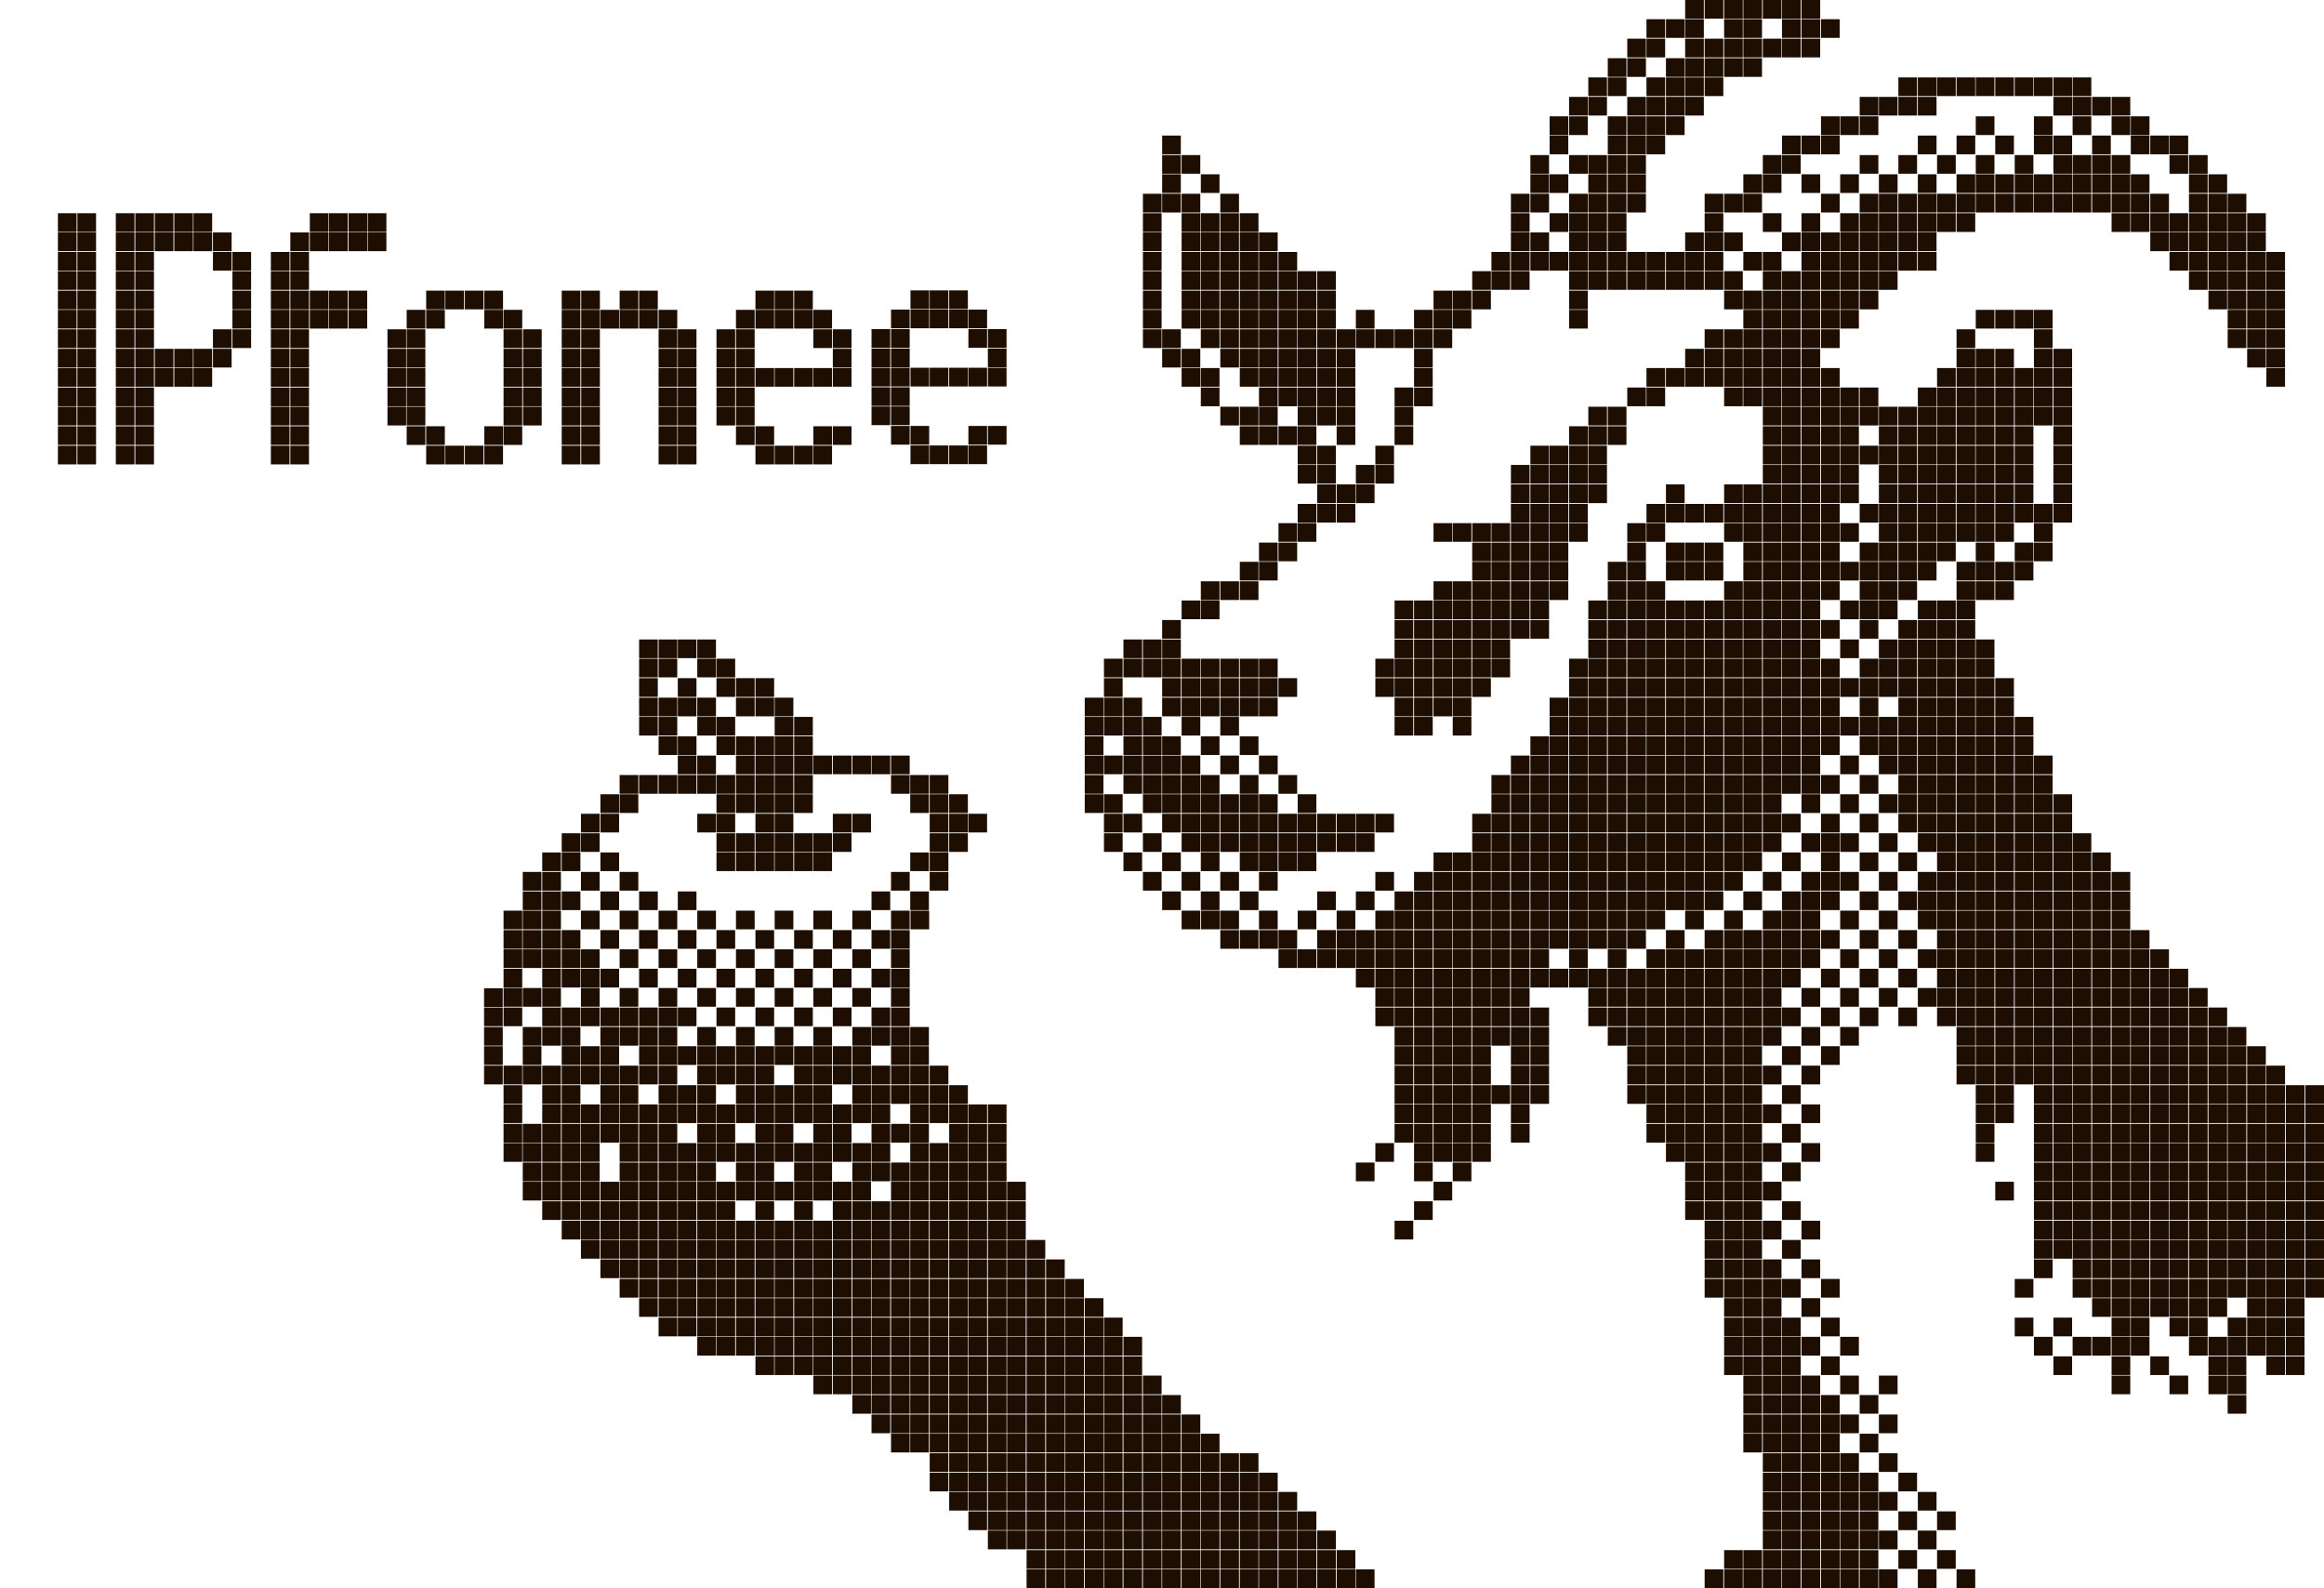 <?xml version="1.0" encoding="utf-8"?>
<!-- Generator: Adobe Illustrator 27.3.1, SVG Export Plug-In . SVG Version: 6.00 Build 0)  -->
<svg version="1.1" id="Слой_2_00000113352612168036419030000011996576461455999415_"
	 xmlns="http://www.w3.org/2000/svg" xmlns:xlink="http://www.w3.org/1999/xlink" x="0px" y="0px" viewBox="0 0 870.9 595.1"
	 style="enable-background:new 0 0 870.9 595.1;" xml:space="preserve">
<style type="text/css">
	.st0{fill:#1E0E01;}
</style>
<path class="st0" d="M21.7,79.9h7v7h-7V79.9z M21.7,87.1h7v7h-7V87.1z M21.7,94.4h7v7h-7V94.4z M21.7,101.6h7v7h-7V101.6z
	 M21.7,108.9h7v7h-7V108.9z M21.7,116.1h7v7h-7V116.1z M21.7,123.4h7v7h-7V123.4z M21.7,130.7h7v7h-7V130.7z M21.7,137.9h7v7h-7
	V137.9z M21.7,145.2h7v7h-7V145.2z M21.7,152.4h7v7h-7V152.4z M21.7,159.7h7v7h-7V159.7z M21.7,167h7v7h-7V167z M29,79.9h7v7h-7
	C29,86.9,29,79.9,29,79.9z M29,87.1h7v7h-7C29,94.1,29,87.1,29,87.1z M29,94.4h7v7h-7C29,101.4,29,94.4,29,94.4z M29,101.6h7v7h-7
	C29,108.6,29,101.6,29,101.6z M29,108.9h7v7h-7C29,115.9,29,108.9,29,108.9z M29,116.1h7v7h-7C29,123.1,29,116.1,29,116.1z
	 M29,123.4h7v7h-7C29,130.4,29,123.4,29,123.4z M29,130.7h7v7h-7C29,137.7,29,130.7,29,130.7z M29,137.9h7v7h-7
	C29,144.9,29,137.9,29,137.9z M29,145.2h7v7h-7C29,152.2,29,145.2,29,145.2z M29,152.4h7v7h-7C29,159.4,29,152.4,29,152.4z
	 M29,159.7h7v7h-7C29,166.7,29,159.7,29,159.7z M29,167h7v7h-7C29,174,29,167,29,167z M43.4,79.9h7v7h-7V79.9z M43.4,87.1h7v7h-7
	V87.1z M43.4,94.4h7v7h-7V94.4z M43.4,101.6h7v7h-7V101.6z M43.4,108.9h7v7h-7V108.9z M43.4,116.1h7v7h-7V116.1z M43.4,123.4h7v7h-7
	V123.4z M43.4,130.7h7v7h-7V130.7z M43.4,137.9h7v7h-7V137.9z M43.4,145.2h7v7h-7V145.2z M43.4,152.4h7v7h-7V152.4z M43.4,159.7h7v7
	h-7V159.7z M43.4,167h7v7h-7V167z M50.7,79.9h7v7h-7V79.9z M50.7,87.1h7v7h-7V87.1z M50.7,94.4h7v7h-7V94.4z M50.7,101.6h7v7h-7
	V101.6z M50.7,108.9h7v7h-7V108.9z M50.7,116.1h7v7h-7V116.1z M50.7,123.4h7v7h-7V123.4z M50.7,130.7h7v7h-7V130.7z M50.7,137.9h7v7
	h-7V137.9z M50.7,145.2h7v7h-7V145.2z M50.7,152.4h7v7h-7V152.4z M50.7,159.7h7v7h-7V159.7z M50.7,167h7v7h-7V167z M58,79.9h7v7h-7
	V79.9z M58,87.1h7v7h-7V87.1z M58,130.7h7v7h-7V130.7z M58,137.9h7v7h-7V137.9z M65.3,79.9h7v7h-7V79.9z M65.3,87.1h7v7h-7V87.1z
	 M65.3,130.7h7v7h-7V130.7z M65.3,137.9h7v7h-7V137.9z M72.5,79.9h7v7h-7V79.9z M72.5,87.1h7v7h-7V87.1z M72.5,130.7h7v7h-7V130.7z
	 M72.5,137.9h7v7h-7V137.9z M79.8,87.1h7v7h-7V87.1z M79.8,94.4h7v7h-7V94.4z M79.8,123.4h7v7h-7V123.4z M79.8,130.7h7v7h-7V130.7z
	 M87.1,94.4h7v7h-7V94.4z M87.1,101.6h7v7h-7V101.6z M87.1,108.9h7v7h-7V108.9z M87.1,116.1h7v7h-7V116.1z M87.1,123.4h7v7h-7V123.4
	z M101.5,94.4h7v7h-7V94.4z M101.5,101.6h7v7h-7V101.6z M101.5,108.9h7v7h-7V108.9z M101.5,116.1h7v7h-7V116.1z M101.5,123.4h7v7h-7
	V123.4z M101.5,130.7h7v7h-7V130.7z M101.5,137.9h7v7h-7V137.9z M101.5,145.2h7v7h-7V145.2z M101.5,152.4h7v7h-7V152.4z
	 M101.5,159.7h7v7h-7V159.7z M101.5,167h7v7h-7V167z M108.8,87.1h7v7h-7V87.1z M108.8,94.4h7v7h-7V94.4z M108.8,101.6h7v7h-7V101.6z
	 M108.8,108.9h7v7h-7V108.9z M108.8,116.1h7v7h-7V116.1z M108.8,123.4h7v7h-7V123.4z M108.8,130.7h7v7h-7V130.7z M108.8,137.9h7v7
	h-7V137.9z M108.8,145.2h7v7h-7V145.2z M108.8,152.4h7v7h-7V152.4z M108.8,159.7h7v7h-7V159.7z M108.8,167h7v7h-7V167z M116.1,79.9
	h7v7h-7V79.9z M116.1,87.1h7v7h-7V87.1z M116.1,108.9h7v7h-7V108.9z M116.1,116.1h7v7h-7V116.1z M123.3,79.9h7v7h-7
	C123.3,86.9,123.3,79.9,123.3,79.9z M123.3,87.1h7v7h-7C123.3,94.1,123.3,87.1,123.3,87.1z M123.3,108.9h7v7h-7
	C123.3,115.9,123.3,108.9,123.3,108.9z M123.3,116.1h7v7h-7C123.3,123.1,123.3,116.1,123.3,116.1z M130.6,79.9h7v7h-7V79.9z
	 M130.6,87.1h7v7h-7V87.1z M130.6,108.9h7v7h-7V108.9z M130.6,116.1h7v7h-7V116.1z M137.8,79.9h7v7h-7V79.9z M137.8,87.1h7v7h-7
	V87.1z M145.2,123.4h7v7h-7V123.4z M145.2,130.7h7v7h-7V130.7z M145.2,137.9h7v7h-7V137.9z M145.2,145.2h7v7h-7V145.2z M145.2,152.4
	h7v7h-7V152.4z M152.4,116.1h7v7h-7V116.1z M152.4,123.4h7v7h-7V123.4z M152.4,130.7h7v7h-7V130.7z M152.4,137.9h7v7h-7V137.9z
	 M152.4,145.2h7v7h-7V145.2z M152.4,152.4h7v7h-7V152.4z M152.4,159.7h7v7h-7V159.7z M159.7,108.9h7v7h-7V108.9z M159.7,116.1h7v7
	h-7V116.1z M159.7,159.7h7v7h-7V159.7z M159.7,167h7v7h-7V167z M188.7,341.2h7v7h-7V341.2z M188.7,348.5h7v7h-7V348.5z M188.7,355.7
	h7v7h-7V355.7z M188.7,363h7v7h-7V363z M188.7,370.2h7v7h-7V370.2z M188.7,377.5h7v7h-7V377.5z M166.9,108.9h7v7h-7V108.9z
	 M166.9,167h7v7h-7V167z M195.9,326.7h7v7h-7V326.7z M195.9,334h7v7h-7V334z M195.9,341.2h7v7h-7V341.2z M195.9,348.5h7v7h-7V348.5z
	 M195.9,355.7h7v7h-7V355.7z M195.9,370.2h7v7h-7V370.2z M188.7,399.3h7v7h-7V399.3z M181.4,399.3h7v7h-7V399.3z M181.4,392h7v7h-7
	V392z M181.4,384.8h7v7h-7V384.8z M181.4,377.5h7v7h-7V377.5z M181.4,370.3h7v7h-7V370.3z M188.7,406.6h7v7h-7V406.6z M188.7,413.8
	h7v7h-7V413.8z M188.7,421.1h7v7h-7V421.1z M188.7,428.3h7v7h-7V428.3z M195.9,384.8h7v7h-7V384.8z M195.9,392h7v7h-7V392z
	 M195.9,399.3h7v7h-7V399.3z M195.9,421.1h7v7h-7V421.1z M195.9,428.3h7v7h-7V428.3z M195.9,435.6h7v7h-7V435.6z M195.9,442.8h7v7
	h-7V442.8z M174.2,108.9h7v7h-7V108.9z M174.2,167h7v7h-7V167z M203.2,319.4h7v7h-7V319.4z M203.2,326.7h7v7h-7V326.7z M203.2,334h7
	v7h-7V334z M203.2,341.2h7v7h-7V341.2z M203.2,348.5h7v7h-7V348.5z M203.2,355.7h7v7h-7V355.7z M203.2,363h7v7h-7V363z M203.2,370.2
	h7v7h-7V370.2z M203.2,377.5h7v7h-7V377.5z M181.5,108.9h7v7h-7V108.9z M181.5,116.1h7v7h-7V116.1z M181.5,159.7h7v7h-7V159.7z
	 M181.5,167h7v7h-7V167z M210.5,312.2h7v7h-7V312.2z M210.5,319.4h7v7h-7V319.4z M210.5,334h7v7h-7V334z M210.5,348.5h7v7h-7V348.5z
	 M210.5,355.7h7v7h-7V355.7z M210.5,363h7v7h-7V363z M210.5,377.5h7v7h-7V377.5z M188.7,116.1h7v7h-7V116.1z M188.7,123.4h7v7h-7
	V123.4z M188.7,130.7h7v7h-7V130.7z M188.7,137.9h7v7h-7V137.9z M188.7,145.2h7v7h-7V145.2z M188.7,152.4h7v7h-7V152.4z
	 M188.7,159.7h7v7h-7V159.7z M217.7,304.9h7v7h-7V304.9z M217.7,312.2h7v7h-7V312.2z M217.7,326.7h7v7h-7V326.7z M217.7,341.2h7v7
	h-7V341.2z M217.7,355.7h7v7h-7V355.7z M217.7,363h7v7h-7V363z M217.7,370.2h7v7h-7V370.2z M217.7,377.5h7v7h-7V377.5z M196,123.4h7
	v7h-7V123.4z M196,130.7h7v7h-7V130.7z M196,137.9h7v7h-7V137.9z M196,145.2h7v7h-7V145.2z M196,152.4h7v7h-7V152.4z M225,297.6h7v7
	h-7V297.6z M225,304.9h7v7h-7V304.9z M225,319.4h7v7h-7V319.4z M225,334h7v7h-7V334z M225,348.5h7v7h-7V348.5z M225,363h7v7h-7V363z
	 M225,377.5h7v7h-7V377.5z M232.2,290.4h7v7h-7V290.4z M232.2,297.6h7v7h-7V297.6z M232.2,326.7h7v7h-7V326.7z M232.2,341.2h7v7h-7
	V341.2z M232.2,355.7h7v7h-7V355.7z M232.2,370.2h7v7h-7V370.2z M232.2,377.5h7v7h-7V377.5z M210.5,108.9h7v7h-7V108.9z
	 M210.5,116.1h7v7h-7V116.1z M210.5,123.4h7v7h-7V123.4z M210.5,130.7h7v7h-7V130.7z M210.5,137.9h7v7h-7V137.9z M210.5,145.2h7v7
	h-7V145.2z M210.5,152.4h7v7h-7V152.4z M210.5,159.7h7v7h-7V159.7z M210.5,167h7v7h-7V167z M239.5,239.6h7v7h-7V239.6z M239.5,246.8
	h7v7h-7V246.8z M239.5,254.1h7v7h-7V254.1z M239.5,261.4h7v7h-7V261.4z M239.5,268.6h7v7h-7V268.6z M239.5,290.4h7v7h-7V290.4z
	 M239.5,334h7v7h-7V334z M239.5,348.5h7v7h-7V348.5z M239.5,363h7v7h-7V363z M239.5,377.5h7v7h-7V377.5z M217.8,108.9h7v7h-7V108.9z
	 M217.8,116.1h7v7h-7V116.1z M217.8,123.4h7v7h-7V123.4z M217.8,130.7h7v7h-7V130.7z M217.8,137.9h7v7h-7V137.9z M217.8,145.2h7v7
	h-7V145.2z M217.8,152.4h7v7h-7V152.4z M217.8,159.7h7v7h-7V159.7z M217.8,167h7v7h-7V167z M246.8,239.6h7v7h-7V239.6z M246.8,246.8
	h7v7h-7V246.8z M246.8,261.4h7v7h-7V261.4z M246.8,268.6h7v7h-7V268.6z M246.8,275.9h7v7h-7V275.9z M246.8,290.4h7v7h-7V290.4z
	 M246.8,341.2h7v7h-7V341.2z M246.8,355.7h7v7h-7V355.7z M246.8,370.2h7v7h-7V370.2z M246.8,377.5h7v7h-7V377.5z M225,116.1h7v7h-7
	V116.1z M254,239.6h7v7h-7V239.6z M254,254.1h7v7h-7V254.1z M254,261.4h7v7h-7V261.4z M254,275.9h7v7h-7V275.9z M254,283.1h7v7h-7
	V283.1z M254,290.4h7v7h-7V290.4z M254,334h7v7h-7V334z M254,348.5h7v7h-7V348.5z M254,363h7v7h-7V363z M254,377.5h7v7h-7V377.5z
	 M261.3,239.6h7v7h-7V239.6z M261.3,246.8h7v7h-7V246.8z M261.3,261.4h7v7h-7V261.4z M261.3,268.6h7v7h-7V268.6z M261.3,283.1h7v7
	h-7V283.1z M261.3,290.4h7v7h-7V290.4z M261.3,304.9h7v7h-7V304.9z M261.3,341.2h7v7h-7V341.2z M261.3,355.7h7v7h-7V355.7z
	 M261.3,370.2h7v7h-7V370.2z M232.2,108.9h7v7h-7V108.9z M232.2,116.1h7v7h-7V116.1z M268.5,246.8h7v7h-7V246.8z M268.5,254.1h7v7
	h-7V254.1z M268.5,268.6h7v7h-7V268.6z M268.5,275.9h7v7h-7V275.9z M268.5,290.4h7v7h-7V290.4z M268.5,297.6h7v7h-7V297.6z
	 M268.5,304.9h7v7h-7V304.9z M268.5,312.2h7v7h-7V312.2z M268.5,319.4h7v7h-7V319.4z M268.5,348.5h7v7h-7V348.5z M268.5,363h7v7h-7
	V363z M268.5,377.5h7v7h-7V377.5z M203.2,384.8h7v7h-7V384.8z M203.2,399.3h7v7h-7V399.3z M203.2,406.6h7v7h-7V406.6z M203.2,413.8
	h7v7h-7V413.8z M203.2,421.1h7v7h-7V421.1z M203.2,428.3h7v7h-7V428.3z M203.2,435.6h7v7h-7V435.6z M203.2,442.8h7v7h-7V442.8z
	 M203.2,450.1h7v7h-7V450.1z M210.5,384.8h7v7h-7V384.8z M210.5,392h7v7h-7V392z M210.5,399.3h7v7h-7V399.3z M210.5,406.6h7v7h-7
	V406.6z M210.5,413.8h7v7h-7V413.8z M210.5,421.1h7v7h-7V421.1z M210.5,428.3h7v7h-7V428.3z M210.5,435.6h7v7h-7V435.6z
	 M210.5,442.8h7v7h-7V442.8z M210.5,450.1h7v7h-7V450.1z M217.7,392h7v7h-7V392z M217.7,399.3h7v7h-7V399.3z M217.7,413.8h7v7h-7
	V413.8z M217.7,421.1h7v7h-7V421.1z M217.7,428.3h7v7h-7V428.3z M217.7,435.6h7v7h-7V435.6z M217.7,442.8h7v7h-7V442.8z
	 M217.7,450.1h7v7h-7V450.1z M225,384.8h7v7h-7V384.8z M225,392h7v7h-7V392z M225,399.3h7v7h-7V399.3z M225,406.6h7v7h-7V406.6z
	 M225,413.8h7v7h-7V413.8z M225,421.1h7v7h-7V421.1z M225,442.8h7v7h-7V442.8z M225,450.1h7v7h-7V450.1z M232.2,384.8h7v7h-7V384.8z
	 M232.2,399.3h7v7h-7V399.3z M232.2,406.6h7v7h-7V406.6z M232.2,413.8h7v7h-7V413.8z M232.2,421.1h7v7h-7V421.1z M232.2,428.3h7v7
	h-7V428.3z M232.2,435.6h7v7h-7V435.6z M232.2,442.8h7v7h-7V442.8z M232.2,450.1h7v7h-7V450.1z M239.5,384.8h7v7h-7V384.8z
	 M239.5,392h7v7h-7V392z M239.5,399.3h7v7h-7V399.3z M239.5,413.8h7v7h-7V413.8z M239.5,421.1h7v7h-7V421.1z M239.5,428.3h7v7h-7
	V428.3z M239.5,435.6h7v7h-7V435.6z M239.5,442.8h7v7h-7V442.8z M239.5,450.1h7v7h-7V450.1z M246.8,384.8h7v7h-7V384.8z M246.8,392
	h7v7h-7V392z M246.8,399.3h7v7h-7V399.3z M246.8,406.6h7v7h-7V406.6z M246.8,413.8h7v7h-7V413.8z M246.8,421.1h7v7h-7V421.1z
	 M246.8,428.3h7v7h-7V428.3z M246.8,435.6h7v7h-7V435.6z M246.8,442.8h7v7h-7V442.8z M246.8,450.1h7v7h-7V450.1z M254,392h7v7h-7
	V392z M254,406.6h7v7h-7V406.6z M254,413.8h7v7h-7V413.8z M254,428.3h7v7h-7V428.3z M254,435.6h7v7h-7V435.6z M254,442.8h7v7h-7
	V442.8z M254,450.1h7v7h-7V450.1z M261.3,384.8h7v7h-7V384.8z M261.3,392h7v7h-7V392z M261.3,399.3h7v7h-7V399.3z M261.3,406.6h7v7
	h-7V406.6z M261.3,413.8h7v7h-7V413.8z M261.3,421.1h7v7h-7V421.1z M261.3,428.3h7v7h-7V428.3z M261.3,435.6h7v7h-7V435.6z
	 M261.3,442.8h7v7h-7V442.8z M261.3,450.1h7v7h-7V450.1z M268.5,392h7v7h-7V392z M268.5,399.3h7v7h-7V399.3z M268.5,413.8h7v7h-7
	V413.8z M268.5,421.1h7v7h-7V421.1z M268.5,428.3h7v7h-7V428.3z M268.5,442.8h7v7h-7V442.8z M268.5,450.1h7v7h-7V450.1z
	 M210.5,457.4h7v7h-7V457.4z M217.7,457.4h7v7h-7V457.4z M217.7,464.6h7v7h-7V464.6z M225,457.4h7v7h-7V457.4z M225,464.6h7v7h-7
	V464.6z M225,471.9h7v7h-7V471.9z M232.2,457.4h7v7h-7V457.4z M232.2,464.6h7v7h-7V464.6z M232.2,471.9h7v7h-7V471.9z M232.2,479.2
	h7v7h-7V479.2z M239.5,457.4h7v7h-7V457.4z M239.5,464.6h7v7h-7V464.6z M239.5,471.9h7v7h-7V471.9z M239.5,479.2h7v7h-7V479.2z
	 M239.5,486.4h7v7h-7V486.4z M246.8,457.4h7v7h-7V457.4z M246.8,464.6h7v7h-7V464.6z M246.8,471.9h7v7h-7V471.9z M246.8,479.2h7v7
	h-7V479.2z M246.8,486.4h7v7h-7V486.4z M246.8,493.7h7v7h-7V493.7z M254,457.4h7v7h-7V457.4z M254,464.6h7v7h-7V464.6z M254,471.9h7
	v7h-7V471.9z M254,479.2h7v7h-7V479.2z M254,486.4h7v7h-7V486.4z M254,493.7h7v7h-7V493.7z M261.3,457.4h7v7h-7V457.4z M261.3,464.6
	h7v7h-7V464.6z M261.3,471.9h7v7h-7V471.9z M261.3,479.2h7v7h-7V479.2z M261.3,486.4h7v7h-7V486.4z M261.3,493.7h7v7h-7V493.7z
	 M261.3,500.9h7v7h-7V500.9z M268.5,457.4h7v7h-7V457.4z M268.5,464.6h7v7h-7V464.6z M268.5,471.9h7v7h-7V471.9z M268.5,479.2h7v7
	h-7V479.2z M268.5,486.4h7v7h-7V486.4z M268.5,493.7h7v7h-7V493.7z M268.5,500.9h7v7h-7V500.9z M239.5,108.9h7v7h-7V108.9z
	 M239.5,116.1h7v7h-7V116.1z M275.8,254.1h7v7h-7V254.1z M275.8,261.4h7v7h-7V261.4z M275.8,275.9h7v7h-7V275.9z M275.8,283.1h7v7
	h-7V283.1z M275.8,290.4h7v7h-7V290.4z M275.8,297.6h7v7h-7V297.6z M275.8,312.2h7v7h-7V312.2z M275.8,319.4h7v7h-7V319.4z
	 M275.8,341.2h7v7h-7V341.2z M275.8,355.7h7v7h-7V355.7z M275.8,370.2h7v7h-7V370.2z M246.8,116.1h7v7h-7V116.1z M246.8,123.4h7v7
	h-7V123.4z M246.8,130.7h7v7h-7V130.7z M246.8,137.9h7v7h-7V137.9z M246.8,145.2h7v7h-7V145.2z M246.8,152.4h7v7h-7V152.4z
	 M246.8,159.7h7v7h-7V159.7z M246.8,167h7v7h-7V167z M283.1,254.1h7v7h-7V254.1z M283.1,261.4h7v7h-7V261.4z M283.1,275.9h7v7h-7
	V275.9z M283.1,283.1h7v7h-7V283.1z M283.1,290.4h7v7h-7V290.4z M283.1,297.6h7v7h-7V297.6z M283.1,304.9h7v7h-7V304.9z
	 M283.1,312.2h7v7h-7V312.2z M283.1,319.4h7v7h-7V319.4z M283.1,348.5h7v7h-7V348.5z M283.1,363h7v7h-7V363z M283.1,377.5h7v7h-7
	V377.5z M254,123.4h7v7h-7V123.4z M254,130.7h7v7h-7V130.7z M254,137.9h7v7h-7V137.9z M254,145.2h7v7h-7V145.2z M254,152.4h7v7h-7
	V152.4z M254,159.7h7v7h-7V159.7z M254,167h7v7h-7V167z M290.3,261.4h7v7h-7V261.4z M290.3,268.6h7v7h-7V268.6z M290.3,275.9h7v7h-7
	V275.9z M290.3,283.1h7v7h-7V283.1z M290.3,290.4h7v7h-7V290.4z M290.3,297.6h7v7h-7V297.6z M290.3,304.9h7v7h-7V304.9z
	 M290.3,312.2h7v7h-7V312.2z M290.3,319.4h7v7h-7V319.4z M290.3,341.2h7v7h-7V341.2z M290.3,355.7h7v7h-7V355.7z M290.3,370.2h7v7
	h-7V370.2z M297.6,268.6h7v7h-7V268.6z M297.6,275.9h7v7h-7V275.9z M297.6,283.1h7v7h-7V283.1z M297.6,290.4h7v7h-7V290.4z
	 M297.6,297.6h7v7h-7V297.6z M297.6,312.2h7v7h-7V312.2z M297.6,319.4h7v7h-7V319.4z M297.6,348.5h7v7h-7V348.5z M297.6,363h7v7h-7
	V363z M297.6,377.5h7v7h-7V377.5z M268.5,123.4h7v7h-7V123.4z M268.5,130.7h7v7h-7V130.7z M268.5,137.9h7v7h-7V137.9z M268.5,145.2
	h7v7h-7V145.2z M268.5,152.4h7v7h-7V152.4z M304.8,283.1h7v7h-7V283.1z M304.8,312.2h7v7h-7V312.2z M304.8,319.4h7v7h-7V319.4z
	 M304.8,341.2h7v7h-7V341.2z M304.8,355.7h7v7h-7V355.7z M304.8,370.2h7v7h-7V370.2z M275.8,116.1h7v7h-7V116.1z M275.8,123.4h7v7
	h-7V123.4z M275.8,130.7h7v7h-7V130.7z M275.8,137.9h7v7h-7V137.9z M275.8,145.2h7v7h-7V145.2z M275.8,152.4h7v7h-7V152.4z
	 M275.8,159.7h7v7h-7V159.7z M283.1,159.7h7v7h-7V159.7z M312.1,283.1h7v7h-7V283.1z M312.1,304.9h7v7h-7V304.9z M312.1,312.2h7v7
	h-7V312.2z M312.1,348.5h7v7h-7V348.5z M312.1,363h7v7h-7V363z M312.1,377.5h7v7h-7V377.5z M283.1,108.9h7v7h-7V108.9z M283.1,116.1
	h7v7h-7V116.1z M283.1,137.9h7v7h-7V137.9z M283.1,167h7v7h-7V167z M319.4,283.1h7v7h-7V283.1z M319.4,304.9h7v7h-7V304.9z
	 M319.4,341.2h7v7h-7V341.2z M319.4,355.7h7v7h-7V355.7z M319.4,370.2h7v7h-7V370.2z M290.3,108.9h7v7h-7V108.9z M290.3,116.1h7v7
	h-7V116.1z M290.3,137.9h7v7h-7V137.9z M290.3,167h7v7h-7V167z M326.6,283.1h7v7h-7V283.1z M326.6,334h7v7h-7V334z M326.6,348.5h7v7
	h-7V348.5z M333.9,348.5h7v7h-7V348.5z M326.6,363h7v7h-7V363z M333.9,363h7v7h-7V363z M326.6,377.5h7v7h-7V377.5z M333.9,377.5h7v7
	h-7V377.5z M297.6,108.9h7v7h-7V108.9z M297.6,116.1h7v7h-7V116.1z M297.6,137.9h7v7h-7V137.9z M297.6,167h7v7h-7V167z M333.9,283.1
	h7v7h-7V283.1z M333.9,290.4h7v7h-7V290.4z M333.9,326.7h7v7h-7V326.7z M333.9,341.2h7v7h-7V341.2z M341.2,341.2h7v7h-7V341.2z
	 M333.9,355.7h7v7h-7V355.7z M333.9,370.2h7v7h-7V370.2z M304.8,116.1h7v7h-7V116.1z M304.8,123.4h7v7h-7V123.4z M304.8,137.9h7v7
	h-7V137.9z M304.8,159.7h7v7h-7V159.7z M304.8,167h7v7h-7V167z M341.1,290.4h7v7h-7V290.4z M348.4,290.4h7v7h-7V290.4z M341.1,297.6
	h7v7h-7V297.6z M341.1,319.4h7v7h-7V319.4z M348.4,319.4h7v7h-7V319.4z M341.1,334h7v7h-7V334z M275.8,384.8h7v7h-7V384.8z
	 M275.8,392h7v7h-7V392z M275.8,399.3h7v7h-7V399.3z M275.8,406.6h7v7h-7V406.6z M275.8,413.8h7v7h-7V413.8z M275.8,428.3h7v7h-7
	V428.3z M275.8,435.6h7v7h-7V435.6z M275.8,442.8h7v7h-7V442.8z M283.1,392h7v7h-7V392z M283.1,399.3h7v7h-7V399.3z M283.1,406.6h7
	v7h-7V406.6z M283.1,413.8h7v7h-7V413.8z M283.1,421.1h7v7h-7V421.1z M283.1,428.3h7v7h-7V428.3z M283.1,435.6h7v7h-7V435.6z
	 M283.1,442.8h7v7h-7V442.8z M283.1,450.1h7v7h-7V450.1z M290.3,384.8h7v7h-7V384.8z M290.3,392h7v7h-7V392z M290.3,406.6h7v7h-7
	V406.6z M290.3,413.8h7v7h-7V413.8z M290.3,421.1h7v7h-7V421.1z M290.3,428.3h7v7h-7V428.3z M290.3,442.8h7v7h-7V442.8z M297.6,392
	h7v7h-7V392z M297.6,399.3h7v7h-7V399.3z M297.6,406.6h7v7h-7V406.6z M297.6,413.8h7v7h-7V413.8z M297.6,428.3h7v7h-7V428.3z
	 M297.6,435.6h7v7h-7V435.6z M297.6,442.8h7v7h-7V442.8z M297.6,450.1h7v7h-7V450.1z M304.8,384.8h7v7h-7V384.8z M304.8,392h7v7h-7
	V392z M304.8,399.3h7v7h-7V399.3z M304.8,406.6h7v7h-7V406.6z M304.8,413.8h7v7h-7V413.8z M304.8,421.1h7v7h-7V421.1z M304.8,428.3
	h7v7h-7V428.3z M304.8,435.6h7v7h-7V435.6z M304.8,442.8h7v7h-7V442.8z M312.1,392h7v7h-7V392z M312.1,399.3h7v7h-7V399.3z
	 M312.1,413.8h7v7h-7V413.8z M312.1,421.1h7v7h-7V421.1z M312.1,428.3h7v7h-7V428.3z M312.1,442.8h7v7h-7V442.8z M312.1,450.1h7v7
	h-7V450.1z M319.4,384.8h7v7h-7V384.8z M319.4,392h7v7h-7V392z M319.4,399.3h7v7h-7V399.3z M319.4,406.6h7v7h-7V406.6z M319.4,413.8
	h7v7h-7V413.8z M319.4,428.3h7v7h-7V428.3z M319.4,435.6h7v7h-7V435.6z M319.4,442.8h7v7h-7V442.8z M319.4,450.1h7v7h-7V450.1z
	 M326.6,384.8h7v7h-7V384.8z M326.6,399.3h7v7h-7V399.3z M326.6,406.6h7v7h-7V406.6z M326.6,413.8h7v7h-7V413.8z M326.6,421.1h7v7
	h-7V421.1z M326.6,428.3h7v7h-7V428.3z M326.6,435.6h7v7h-7V435.6z M326.6,450.1h7v7h-7V450.1z M333.9,384.8h7v7h-7V384.8z
	 M333.9,392h7v7h-7V392z M333.9,399.3h7v7h-7V399.3z M333.9,406.6h7v7h-7V406.6z M333.9,421.1h7v7h-7V421.1z M333.9,435.6h7v7h-7
	V435.6z M333.9,442.8h7v7h-7V442.8z M333.9,450.1h7v7h-7V450.1z M341.1,384.8h7v7h-7V384.8z M341.1,392h7v7h-7V392z M341.1,399.3h7
	v7h-7V399.3z M348.4,399.3h7v7h-7V399.3z M341.1,406.6h7v7h-7V406.6z M341.1,413.8h7v7h-7V413.8z M341.1,421.1h7v7h-7V421.1z
	 M341.1,428.3h7v7h-7V428.3z M341.1,435.6h7v7h-7V435.6z M341.1,442.8h7v7h-7V442.8z M341.1,450.1h7v7h-7V450.1z M275.8,457.4h7v7
	h-7V457.4z M275.8,464.6h7v7h-7V464.6z M275.8,471.9h7v7h-7V471.9z M275.8,479.2h7v7h-7V479.2z M275.8,486.4h7v7h-7V486.4z
	 M275.8,493.7h7v7h-7V493.7z M275.8,500.9h7v7h-7V500.9z M283.1,457.4h7v7h-7V457.4z M283.1,464.6h7v7h-7V464.6z M283.1,471.9h7v7
	h-7V471.9z M283.1,479.2h7v7h-7V479.2z M283.1,486.4h7v7h-7V486.4z M283.1,493.7h7v7h-7V493.7z M283.1,500.9h7v7h-7V500.9z
	 M283.1,508.2h7v7h-7V508.2z M290.3,457.4h7v7h-7V457.4z M290.3,464.6h7v7h-7V464.6z M290.3,471.9h7v7h-7V471.9z M290.3,479.2h7v7
	h-7V479.2z M290.3,486.4h7v7h-7V486.4z M290.3,493.7h7v7h-7V493.7z M290.3,500.9h7v7h-7V500.9z M290.3,508.2h7v7h-7V508.2z
	 M297.6,457.4h7v7h-7V457.4z M297.6,464.6h7v7h-7V464.6z M297.6,471.9h7v7h-7V471.9z M297.6,479.2h7v7h-7V479.2z M297.6,486.4h7v7
	h-7V486.4z M297.6,493.7h7v7h-7V493.7z M297.6,500.9h7v7h-7V500.9z M297.6,508.2h7v7h-7V508.2z M304.8,457.4h7v7h-7V457.4z
	 M304.8,464.6h7v7h-7V464.6z M304.8,471.9h7v7h-7V471.9z M304.8,479.2h7v7h-7V479.2z M304.8,486.4h7v7h-7V486.4z M304.8,493.7h7v7
	h-7V493.7z M304.8,500.9h7v7h-7V500.9z M304.8,508.2h7v7h-7V508.2z M304.8,515.4h7v7h-7V515.4z M312.1,457.4h7v7h-7V457.4z
	 M312.1,464.6h7v7h-7V464.6z M312.1,471.9h7v7h-7V471.9z M312.1,479.2h7v7h-7V479.2z M312.1,486.4h7v7h-7V486.4z M312.1,493.7h7v7
	h-7V493.7z M312.1,500.9h7v7h-7V500.9z M312.1,508.2h7v7h-7V508.2z M312.1,515.4h7v7h-7V515.4z M319.4,457.4h7v7h-7V457.4z
	 M319.4,464.6h7v7h-7V464.6z M319.4,471.9h7v7h-7V471.9z M319.4,479.2h7v7h-7V479.2z M319.4,486.4h7v7h-7V486.4z M319.4,493.7h7v7
	h-7V493.7z M319.4,500.9h7v7h-7V500.9z M319.4,508.2h7v7h-7V508.2z M319.4,515.4h7v7h-7V515.4z M319.4,522.7h7v7h-7V522.7z
	 M326.6,457.4h7v7h-7V457.4z M326.6,464.6h7v7h-7V464.6z M326.6,471.9h7v7h-7V471.9z M326.6,479.2h7v7h-7V479.2z M326.6,486.4h7v7
	h-7V486.4z M326.6,493.7h7v7h-7V493.7z M326.6,500.9h7v7h-7V500.9z M326.6,508.2h7v7h-7V508.2z M326.6,515.4h7v7h-7V515.4z
	 M326.6,522.7h7v7h-7V522.7z M333.9,457.4h7v7h-7V457.4z M333.9,464.6h7v7h-7V464.6z M333.9,471.9h7v7h-7V471.9z M333.9,479.2h7v7
	h-7V479.2z M333.9,486.4h7v7h-7V486.4z M333.9,493.7h7v7h-7V493.7z M333.9,500.9h7v7h-7V500.9z M333.9,508.2h7v7h-7V508.2z
	 M333.9,515.4h7v7h-7V515.4z M333.9,522.7h7v7h-7V522.7z M341.1,457.4h7v7h-7V457.4z M341.1,464.6h7v7h-7V464.6z M341.1,471.9h7v7
	h-7V471.9z M341.1,479.2h7v7h-7V479.2z M341.1,486.4h7v7h-7V486.4z M341.1,493.7h7v7h-7V493.7z M341.1,500.9h7v7h-7V500.9z
	 M341.1,508.2h7v7h-7V508.2z M341.1,515.4h7v7h-7V515.4z M341.1,522.7h7v7h-7V522.7z M326.6,530h7v7h-7V530z M333.9,530h7v7h-7V530z
	 M333.9,537.2h7v7h-7V537.2z M341.1,530h7v7h-7V530z M341.1,537.2h7v7h-7V537.2z M312.1,123.4h7v7h-7V123.4z M312.1,130.7h7v7h-7
	V130.7z M312.1,137.9h7v7h-7V137.9z M312.1,159.7h7v7h-7V159.7z M348.4,297.6h7v7h-7V297.6z M355.7,297.6h7v7h-7V297.6z
	 M348.4,304.9h7v7h-7V304.9z M348.4,312.2h7v7h-7V312.2z M348.4,326.7h7v7h-7V326.7z M355.7,304.9h7v7h-7V304.9z M355.7,312.2h7v7
	h-7V312.2z M362.9,304.9h7v7h-7V304.9z M406.5,261.4h7v7h-7V261.4z M406.5,268.6h7v7h-7V268.6z M406.5,275.9h7v7h-7V275.9z
	 M406.5,283.1h7v7h-7V283.1z M406.5,290.4h7v7h-7V290.4z M406.5,297.6h7v7h-7V297.6z M413.7,246.8h7v7h-7V246.8z M413.7,254.1h7v7
	h-7V254.1z M413.7,261.4h7v7h-7V261.4z M413.7,268.6h7v7h-7V268.6z M413.7,283.1h7v7h-7V283.1z M413.7,297.6h7v7h-7V297.6z
	 M413.7,304.9h7v7h-7V304.9z M413.7,312.2h7v7h-7V312.2z M348.4,406.6h7v7h-7V406.6z M348.4,413.8h7v7h-7V413.8z M348.4,428.3h7v7
	h-7V428.3z M348.4,435.6h7v7h-7V435.6z M348.4,442.8h7v7h-7V442.8z M348.4,450.1h7v7h-7V450.1z M355.7,406.6h7v7h-7V406.6z
	 M355.7,413.8h7v7h-7V413.8z M355.7,421.1h7v7h-7V421.1z M355.7,428.3h7v7h-7V428.3z M355.7,435.6h7v7h-7V435.6z M355.7,442.8h7v7
	h-7V442.8z M355.7,450.1h7v7h-7V450.1z M362.9,413.8h7v7h-7V413.8z M370.2,413.8h7v7h-7V413.8z M362.9,421.1h7v7h-7V421.1z
	 M370.2,421.1h7v7h-7V421.1z M362.9,428.3h7v7h-7V428.3z M362.9,435.6h7v7h-7V435.6z M362.9,442.8h7v7h-7V442.8z M362.9,450.1h7v7
	h-7V450.1z M370.2,428.3h7v7h-7V428.3z M370.2,435.6h7v7h-7V435.6z M370.2,442.8h7v7h-7V442.8z M370.2,450.1h7v7h-7V450.1z
	 M377.4,442.8h7v7h-7V442.8z M377.4,450.1h7v7h-7V450.1z M348.4,457.4h7v7h-7V457.4z M348.4,464.6h7v7h-7V464.6z M348.4,471.9h7v7
	h-7V471.9z M348.4,479.2h7v7h-7V479.2z M348.4,486.4h7v7h-7V486.4z M348.4,493.7h7v7h-7V493.7z M348.4,500.9h7v7h-7V500.9z
	 M348.4,508.2h7v7h-7V508.2z M348.4,515.4h7v7h-7V515.4z M348.4,522.7h7v7h-7V522.7z M355.7,457.4h7v7h-7V457.4z M355.7,464.6h7v7
	h-7V464.6z M355.7,471.9h7v7h-7V471.9z M355.7,479.2h7v7h-7V479.2z M355.7,486.4h7v7h-7V486.4z M355.7,493.7h7v7h-7V493.7z
	 M355.7,500.9h7v7h-7V500.9z M355.7,508.2h7v7h-7V508.2z M355.7,515.4h7v7h-7V515.4z M355.7,522.7h7v7h-7V522.7z M362.9,457.4h7v7
	h-7V457.4z M362.9,464.6h7v7h-7V464.6z M362.9,471.9h7v7h-7V471.9z M362.9,479.2h7v7h-7V479.2z M362.9,486.4h7v7h-7V486.4z
	 M362.9,493.7h7v7h-7V493.7z M362.9,500.9h7v7h-7V500.9z M362.9,508.2h7v7h-7V508.2z M362.9,515.4h7v7h-7V515.4z M362.9,522.7h7v7
	h-7V522.7z M370.2,457.4h7v7h-7V457.4z M370.2,464.6h7v7h-7V464.6z M370.2,471.9h7v7h-7V471.9z M370.2,479.2h7v7h-7V479.2z
	 M370.2,486.4h7v7h-7V486.4z M370.2,493.7h7v7h-7V493.7z M370.2,500.9h7v7h-7V500.9z M370.2,508.2h7v7h-7V508.2z M370.2,515.4h7v7
	h-7V515.4z M370.2,522.7h7v7h-7V522.7z M377.4,457.4h7v7h-7V457.4z M377.4,464.6h7v7h-7V464.6z M377.4,471.9h7v7h-7V471.9z
	 M377.4,479.2h7v7h-7V479.2z M377.4,486.4h7v7h-7V486.4z M377.4,493.7h7v7h-7V493.7z M377.4,500.9h7v7h-7V500.9z M377.4,508.2h7v7
	h-7V508.2z M377.4,515.4h7v7h-7V515.4z M377.4,522.7h7v7h-7V522.7z M384.7,464.6h7v7h-7V464.6z M384.7,471.9h7v7h-7V471.9z
	 M384.7,479.2h7v7h-7V479.2z M384.7,486.4h7v7h-7V486.4z M384.7,493.7h7v7h-7V493.7z M384.7,500.9h7v7h-7V500.9z M384.7,508.2h7v7
	h-7V508.2z M384.7,515.4h7v7h-7V515.4z M384.7,522.7h7v7h-7V522.7z M392,471.9h7v7h-7V471.9z M392,479.2h7v7h-7V479.2z M392,486.4h7
	v7h-7V486.4z M392,493.7h7v7h-7V493.7z M392,500.9h7v7h-7V500.9z M392,508.2h7v7h-7V508.2z M392,515.4h7v7h-7V515.4z M392,522.7h7v7
	h-7V522.7z M399.2,479.2h7v7h-7V479.2z M399.2,486.4h7v7h-7V486.4z M399.2,493.7h7v7h-7V493.7z M399.2,500.9h7v7h-7V500.9z
	 M399.2,508.2h7v7h-7V508.2z M399.2,515.4h7v7h-7V515.4z M399.2,522.7h7v7h-7V522.7z M406.5,486.4h7v7h-7V486.4z M406.5,493.7h7v7
	h-7V493.7z M406.5,500.9h7v7h-7V500.9z M406.5,508.2h7v7h-7V508.2z M406.5,515.4h7v7h-7V515.4z M406.5,522.7h7v7h-7V522.7z
	 M413.7,493.7h7v7h-7V493.7z M413.7,500.9h7v7h-7V500.9z M413.7,508.2h7v7h-7V508.2z M413.7,515.4h7v7h-7V515.4z M413.7,522.7h7v7
	h-7V522.7z M348.4,530h7v7h-7V530z M348.4,537.2h7v7h-7V537.2z M348.4,544.5h7v7h-7V544.5z M348.4,551.8h7v7h-7V551.8z M355.7,530h7
	v7h-7V530z M355.7,537.2h7v7h-7V537.2z M355.7,544.5h7v7h-7V544.5z M355.7,551.8h7v7h-7V551.8z M355.7,559h7v7h-7V559z M362.9,530h7
	v7h-7V530z M362.9,537.2h7v7h-7V537.2z M362.9,544.5h7v7h-7V544.5z M362.9,551.8h7v7h-7V551.8z M362.9,559h7v7h-7V559z M362.9,566.3
	h7v7h-7V566.3z M370.2,530h7v7h-7V530z M370.2,537.2h7v7h-7V537.2z M370.2,544.5h7v7h-7V544.5z M370.2,551.8h7v7h-7V551.8z
	 M370.2,559h7v7h-7V559z M370.2,566.3h7v7h-7V566.3z M370.2,573.5h7v7h-7V573.5z M377.4,530h7v7h-7V530z M377.4,537.2h7v7h-7V537.2z
	 M377.4,544.5h7v7h-7V544.5z M377.4,551.8h7v7h-7V551.8z M377.4,559h7v7h-7V559z M377.4,566.3h7v7h-7V566.3z M377.4,573.5h7v7h-7
	V573.5z M384.7,530h7v7h-7V530z M384.7,537.2h7v7h-7V537.2z M384.7,544.5h7v7h-7V544.5z M384.7,551.8h7v7h-7V551.8z M384.7,559h7v7
	h-7V559z M384.7,566.3h7v7h-7V566.3z M384.7,573.5h7v7h-7V573.5z M384.7,580.8h7v7h-7V580.8z M392,530h7v7h-7V530z M392,537.2h7v7
	h-7V537.2z M392,544.5h7v7h-7V544.5z M392,551.8h7v7h-7V551.8z M392,559h7v7h-7V559z M392,566.3h7v7h-7V566.3z M392,573.5h7v7h-7
	V573.5z M392,580.8h7v7h-7V580.8z M399.2,530h7v7h-7V530z M399.2,537.2h7v7h-7V537.2z M399.2,544.5h7v7h-7V544.5z M399.2,551.8h7v7
	h-7V551.8z M399.2,559h7v7h-7V559z M399.2,566.3h7v7h-7V566.3z M399.2,573.5h7v7h-7V573.5z M399.2,580.8h7v7h-7V580.8z M406.5,530h7
	v7h-7V530z M406.5,537.2h7v7h-7V537.2z M406.5,544.5h7v7h-7V544.5z M406.5,551.8h7v7h-7V551.8z M406.5,559h7v7h-7V559z M406.5,566.3
	h7v7h-7V566.3z M406.5,573.5h7v7h-7V573.5z M406.5,580.8h7v7h-7V580.8z M413.7,530h7v7h-7V530z M413.7,537.2h7v7h-7V537.2z
	 M413.7,544.5h7v7h-7V544.5z M413.7,551.8h7v7h-7V551.8z M413.7,559h7v7h-7V559z M413.7,566.3h7v7h-7V566.3z M413.7,573.5h7v7h-7
	V573.5z M413.7,580.8h7v7h-7V580.8z M421,239.6h7v7h-7V239.6z M421,246.8h7v7h-7V246.8z M421,261.4h7v7h-7V261.4z M421,268.6h7v7h-7
	V268.6z M421,275.9h7v7h-7V275.9z M421,283.1h7v7h-7V283.1z M421,290.4h7v7h-7V290.4z M421,304.9h7v7h-7V304.9z M421,319.4h7v7h-7
	V319.4z M428.3,72.6h7v7h-7V72.6z M428.3,79.9h7v7h-7V79.9z M428.3,87.1h7v7h-7V87.1z M428.3,94.4h7v7h-7V94.4z M428.3,101.6h7v7h-7
	V101.6z M428.3,108.9h7v7h-7V108.9z M428.3,116.1h7v7h-7V116.1z M428.3,123.4h7v7h-7V123.4z M428.3,239.6h7v7h-7V239.6z
	 M428.3,246.8h7v7h-7V246.8z M428.3,268.6h7v7h-7V268.6z M428.3,275.9h7v7h-7V275.9z M428.3,283.1h7v7h-7V283.1z M428.3,290.4h7v7
	h-7V290.4z M428.3,297.6h7v7h-7V297.6z M428.3,312.2h7v7h-7V312.2z M428.3,326.7h7v7h-7V326.7z M435.5,50.8h7v7h-7V50.8z
	 M435.5,58.1h7v7h-7V58.1z M435.5,65.3h7v7h-7V65.3z M435.5,72.6h7v7h-7V72.6z M435.5,123.4h7v7h-7V123.4z M435.5,130.7h7v7h-7
	V130.7z M435.5,232.3h7v7h-7V232.3z M435.5,239.6h7v7h-7V239.6z M435.5,246.8h7v7h-7V246.8z M435.5,254.1h7v7h-7V254.1z
	 M435.5,261.4h7v7h-7V261.4z M435.5,275.9h7v7h-7V275.9z M435.5,283.1h7v7h-7V283.1z M435.5,290.4h7v7h-7V290.4z M435.5,297.6h7v7
	h-7V297.6z M435.5,304.9h7v7h-7V304.9z M435.5,319.4h7v7h-7V319.4z M435.5,334h7v7h-7V334z M442.8,58.1h7v7h-7V58.1z M442.8,72.6h7
	v7h-7V72.6z M442.8,79.9h7v7h-7V79.9z M442.8,87.1h7v7h-7V87.1z M442.8,94.4h7v7h-7V94.4z M442.8,101.6h7v7h-7V101.6z M442.8,108.9
	h7v7h-7V108.9z M442.8,116.1h7v7h-7V116.1z M442.8,130.7h7v7h-7V130.7z M442.8,137.9h7v7h-7V137.9z M442.8,225h7v7h-7V225z
	 M442.8,246.8h7v7h-7V246.8z M442.8,254.1h7v7h-7V254.1z M442.8,261.4h7v7h-7V261.4z M442.8,268.6h7v7h-7V268.6z M442.8,283.1h7v7
	h-7V283.1z M442.8,290.4h7v7h-7V290.4z M442.8,297.6h7v7h-7V297.6z M442.8,304.9h7v7h-7V304.9z M442.8,312.2h7v7h-7V312.2z
	 M442.8,326.7h7v7h-7V326.7z M442.8,341.2h7v7h-7V341.2z M450.1,341.2h7v7h-7V341.2z M450,65.3h7v7h-7V65.3z M450,79.9h7v7h-7V79.9z
	 M450,87.1h7v7h-7V87.1z M450,94.4h7v7h-7V94.4z M450,101.6h7v7h-7V101.6z M450,108.9h7v7h-7V108.9z M450,116.1h7v7h-7V116.1z
	 M450,123.4h7v7h-7V123.4z M450,137.9h7v7h-7V137.9z M450,145.2h7v7h-7V145.2z M450,217.8h7v7h-7V217.8z M450,225h7v7h-7V225z
	 M450,246.8h7v7h-7V246.8z M450,254.1h7v7h-7V254.1z M450,261.4h7v7h-7V261.4z M450,275.9h7v7h-7V275.9z M450,290.4h7v7h-7V290.4z
	 M450,297.6h7v7h-7V297.6z M450,304.9h7v7h-7V304.9z M450,312.2h7v7h-7V312.2z M450,319.4h7v7h-7V319.4z M450,334h7v7h-7V334z
	 M457.3,72.6h7v7h-7V72.6z M457.3,79.9h7v7h-7V79.9z M457.3,87.1h7v7h-7V87.1z M457.3,94.4h7v7h-7V94.4z M457.3,101.6h7v7h-7V101.6z
	 M457.3,108.9h7v7h-7V108.9z M457.3,116.1h7v7h-7V116.1z M457.3,123.4h7v7h-7V123.4z M457.3,130.7h7v7h-7V130.7z M457.3,152.4h7v7
	h-7V152.4z M457.3,217.8h7v7h-7V217.8z M457.3,246.8h7v7h-7V246.8z M457.3,254.1h7v7h-7V254.1z M457.3,261.4h7v7h-7V261.4z
	 M457.3,268.6h7v7h-7V268.6z M457.3,283.1h7v7h-7V283.1z M457.3,297.6h7v7h-7V297.6z M457.3,304.9h7v7h-7V304.9z M457.3,312.2h7v7
	h-7V312.2z M457.3,326.7h7v7h-7V326.7z M457.3,341.2h7v7h-7V341.2z M457.3,348.5h7v7h-7V348.5z M464.6,79.9h7v7h-7V79.9z
	 M464.6,87.1h7v7h-7V87.1z M464.6,94.4h7v7h-7V94.4z M464.6,101.6h7v7h-7V101.6z M464.6,108.9h7v7h-7V108.9z M464.6,116.1h7v7h-7
	V116.1z M464.6,123.4h7v7h-7V123.4z M464.6,130.7h7v7h-7V130.7z M464.6,137.9h7v7h-7V137.9z M464.6,152.4h7v7h-7V152.4z
	 M464.6,159.7h7v7h-7V159.7z M464.6,210.5h7v7h-7V210.5z M464.6,217.8h7v7h-7V217.8z M464.6,246.8h7v7h-7V246.8z M464.6,254.1h7v7
	h-7V254.1z M464.6,261.4h7v7h-7V261.4z M464.6,275.9h7v7h-7V275.9z M464.6,290.4h7v7h-7V290.4z M464.6,297.6h7v7h-7V297.6z
	 M464.6,304.9h7v7h-7V304.9z M464.6,312.2h7v7h-7V312.2z M464.6,319.4h7v7h-7V319.4z M464.6,334h7v7h-7V334z M464.6,348.5h7v7h-7
	V348.5z M471.9,348.5h7v7h-7V348.5z M471.8,87.1h7v7h-7V87.1z M471.8,94.4h7v7h-7V94.4z M471.8,101.6h7v7h-7V101.6z M471.8,108.9h7
	v7h-7V108.9z M471.8,116.1h7v7h-7V116.1z M471.8,123.4h7v7h-7V123.4z M471.8,130.7h7v7h-7V130.7z M471.8,137.9h7v7h-7V137.9z
	 M471.8,145.2h7v7h-7V145.2z M471.8,152.4h7v7h-7V152.4z M471.8,159.7h7v7h-7V159.7z M471.8,203.3h7v7h-7V203.3z M471.8,210.5h7v7
	h-7V210.5z M471.8,246.8h7v7h-7V246.8z M471.8,254.1h7v7h-7V254.1z M471.8,261.4h7v7h-7V261.4z M471.8,283.1h7v7h-7V283.1z
	 M471.8,297.6h7v7h-7V297.6z M471.8,304.9h7v7h-7V304.9z M471.8,312.2h7v7h-7V312.2z M471.8,319.4h7v7h-7V319.4z M471.8,326.7h7v7
	h-7V326.7z M471.8,341.2h7v7h-7V341.2z M479.1,94.4h7v7h-7V94.4z M479.1,101.6h7v7h-7V101.6z M479.1,108.9h7v7h-7V108.9z
	 M479.1,116.1h7v7h-7V116.1z M479.1,123.4h7v7h-7V123.4z M479.1,130.7h7v7h-7V130.7z M479.1,137.9h7v7h-7V137.9z M479.1,145.2h7v7
	h-7V145.2z M479.1,159.7h7v7h-7V159.7z M479.1,196h7v7h-7V196z M479.1,203.3h7v7h-7V203.3z M479.1,254.1h7v7h-7V254.1z M479.1,290.4
	h7v7h-7V290.4z M479.1,304.9h7v7h-7V304.9z M479.1,312.2h7v7h-7V312.2z M479.1,319.4h7v7h-7V319.4z M479.1,348.5h7v7h-7V348.5z
	 M479.1,355.7h7v7h-7V355.7z M486.3,101.6h7v7h-7V101.6z M486.3,108.9h7v7h-7V108.9z M486.3,116.1h7v7h-7V116.1z M486.3,123.4h7v7
	h-7V123.4z M486.3,130.7h7v7h-7V130.7z M486.3,137.9h7v7h-7V137.9z M486.3,145.2h7v7h-7V145.2z M486.3,152.4h7v7h-7V152.4z
	 M486.3,159.7h7v7h-7V159.7z M486.3,167h7v7h-7V167z M486.3,174.2h7v7h-7V174.2z M486.3,188.8h7v7h-7V188.8z M486.3,196h7v7h-7V196z
	 M486.3,297.6h7v7h-7V297.6z M486.3,304.9h7v7h-7V304.9z M486.3,312.2h7v7h-7V312.2z M486.3,319.4h7v7h-7V319.4z M486.3,341.2h7v7
	h-7V341.2z M486.3,355.7h7v7h-7V355.7z M421,500.9h7v7h-7V500.9z M421,508.2h7v7h-7V508.2z M421,515.4h7v7h-7V515.4z M421,522.7h7v7
	h-7V522.7z M428.3,515.4h7v7h-7V515.4z M428.3,522.7h7v7h-7V522.7z M435.5,522.7h7v7h-7V522.7z M421,530h7v7h-7V530z M421,537.2h7v7
	h-7V537.2z M421,544.5h7v7h-7V544.5z M421,551.8h7v7h-7V551.8z M421,559h7v7h-7V559z M421,566.3h7v7h-7V566.3z M421,573.5h7v7h-7
	V573.5z M421,580.8h7v7h-7V580.8z M428.3,530h7v7h-7V530z M428.3,537.2h7v7h-7V537.2z M428.3,544.5h7v7h-7V544.5z M428.3,551.8h7v7
	h-7V551.8z M428.3,559h7v7h-7V559z M428.3,566.3h7v7h-7V566.3z M428.3,573.5h7v7h-7V573.5z M428.3,580.8h7v7h-7V580.8z M435.5,530h7
	v7h-7V530z M435.5,537.2h7v7h-7V537.2z M435.5,544.5h7v7h-7V544.5z M435.5,551.8h7v7h-7V551.8z M435.5,559h7v7h-7V559z M435.5,566.3
	h7v7h-7V566.3z M435.5,573.5h7v7h-7V573.5z M435.5,580.8h7v7h-7V580.8z M442.8,530h7v7h-7V530z M442.8,537.2h7v7h-7V537.2z
	 M442.8,544.5h7v7h-7V544.5z M442.8,551.8h7v7h-7V551.8z M442.8,559h7v7h-7V559z M442.8,566.3h7v7h-7V566.3z M442.8,573.5h7v7h-7
	V573.5z M442.8,580.8h7v7h-7V580.8z M450,537.2h7v7h-7V537.2z M450,544.5h7v7h-7V544.5z M450,551.8h7v7h-7V551.8z M450,559h7v7h-7
	V559z M450,566.3h7v7h-7V566.3z M450,573.5h7v7h-7V573.5z M450,580.8h7v7h-7V580.8z M457.3,544.5h7v7h-7V544.5z M457.3,551.8h7v7h-7
	V551.8z M457.3,559h7v7h-7V559z M457.3,566.3h7v7h-7V566.3z M457.3,573.5h7v7h-7V573.5z M457.3,580.8h7v7h-7V580.8z M464.6,544.5h7
	v7h-7V544.5z M464.6,551.8h7v7h-7V551.8z M464.6,559h7v7h-7V559z M464.6,566.3h7v7h-7V566.3z M464.6,573.5h7v7h-7V573.5z
	 M464.6,580.8h7v7h-7V580.8z M471.8,551.8h7v7h-7V551.8z M471.8,559h7v7h-7V559z M471.8,566.3h7v7h-7V566.3z M471.8,573.5h7v7h-7
	V573.5z M471.8,580.8h7v7h-7V580.8z M479.1,559h7v7h-7V559z M479.1,566.3h7v7h-7V566.3z M479.1,573.5h7v7h-7V573.5z M479.1,580.8h7
	v7h-7V580.8z M486.3,566.3h7v7h-7V566.3z M486.3,573.5h7v7h-7V573.5z M486.3,580.8h7v7h-7V580.8z M493.6,101.6h7v7h-7V101.6z
	 M493.6,108.9h7v7h-7V108.9z M493.6,116.1h7v7h-7V116.1z M493.6,123.4h7v7h-7V123.4z M493.6,130.7h7v7h-7V130.7z M493.6,137.9h7v7
	h-7V137.9z M493.6,145.2h7v7h-7V145.2z M493.6,152.4h7v7h-7V152.4z M493.6,167h7v7h-7V167z M493.6,174.2h7v7h-7V174.2z M493.6,181.5
	h7v7h-7V181.5z M493.6,188.8h7v7h-7V188.8z M493.6,304.9h7v7h-7V304.9z M493.6,312.2h7v7h-7V312.2z M493.6,334h7v7h-7V334z
	 M493.6,348.5h7v7h-7V348.5z M493.6,355.7h7v7h-7V355.7z M500.9,123.4h7v7h-7V123.4z M500.9,130.7h7v7h-7V130.7z M500.9,137.9h7v7
	h-7V137.9z M500.9,145.2h7v7h-7V145.2z M500.9,152.4h7v7h-7V152.4z M500.9,159.7h7v7h-7V159.7z M500.9,181.5h7v7h-7V181.5z
	 M500.9,188.8h7v7h-7V188.8z M500.9,304.9h7v7h-7V304.9z M500.9,312.2h7v7h-7V312.2z M500.9,341.2h7v7h-7V341.2z M500.9,348.5h7v7
	h-7V348.5z M500.9,355.7h7v7h-7V355.7z M508.1,116.1h7v7h-7V116.1z M508.1,123.4h7v7h-7V123.4z M508.1,174.2h7v7h-7V174.2z
	 M508.1,181.5h7v7h-7V181.5z M508.1,304.9h7v7h-7V304.9z M508.1,312.2h7v7h-7V312.2z M508.1,334h7v7h-7V334z M508.1,348.5h7v7h-7
	V348.5z M508.1,355.7h7v7h-7V355.7z M508.1,363h7v7h-7V363z M515.4,123.4h7v7h-7V123.4z M515.4,167h7v7h-7V167z M515.4,174.2h7v7h-7
	V174.2z M515.4,246.8h7v7h-7V246.8z M515.4,254.1h7v7h-7V254.1z M515.4,304.9h7v7h-7V304.9z M515.4,326.7h7v7h-7V326.7z
	 M515.4,341.2h7v7h-7V341.2z M515.4,348.5h7v7h-7V348.5z M515.4,355.7h7v7h-7V355.7z M515.4,363h7v7h-7V363z M515.4,370.2h7v7h-7
	V370.2z M515.4,377.5h7v7h-7V377.5z M522.6,123.4h7v7h-7V123.4z M522.6,145.2h7v7h-7V145.2z M522.6,152.4h7v7h-7V152.4z
	 M522.6,159.7h7v7h-7V159.7z M522.6,225h7v7h-7V225z M522.6,232.3h7v7h-7V232.3z M522.6,239.6h7v7h-7V239.6z M522.6,246.8h7v7h-7
	V246.8z M522.6,254.1h7v7h-7V254.1z M522.6,261.4h7v7h-7V261.4z M522.6,268.6h7v7h-7V268.6z M522.6,334h7v7h-7V334z M522.6,341.2h7
	v7h-7V341.2z M522.6,348.5h7v7h-7V348.5z M522.6,355.7h7v7h-7V355.7z M522.6,363h7v7h-7V363z M522.6,370.2h7v7h-7V370.2z
	 M522.6,377.5h7v7h-7V377.5z M529.9,116.1h7v7h-7V116.1z M529.9,123.4h7v7h-7V123.4z M529.9,130.7h7v7h-7V130.7z M529.9,137.9h7v7
	h-7V137.9z M529.9,145.2h7v7h-7V145.2z M529.9,225h7v7h-7V225z M529.9,232.3h7v7h-7V232.3z M529.9,239.6h7v7h-7V239.6z M529.9,246.8
	h7v7h-7V246.8z M529.9,254.1h7v7h-7V254.1z M529.9,261.4h7v7h-7V261.4z M529.9,268.6h7v7h-7V268.6z M529.9,326.7h7v7h-7V326.7z
	 M529.9,334h7v7h-7V334z M529.9,341.2h7v7h-7V341.2z M529.9,348.5h7v7h-7V348.5z M529.9,355.7h7v7h-7V355.7z M529.9,363h7v7h-7V363z
	 M529.9,370.2h7v7h-7V370.2z M529.9,377.5h7v7h-7V377.5z M537.2,108.9h7v7h-7V108.9z M537.2,116.1h7v7h-7V116.1z M537.2,123.4h7v7
	h-7V123.4z M537.2,196h7v7h-7V196z M537.2,217.8h7v7h-7V217.8z M537.2,225h7v7h-7V225z M537.2,232.3h7v7h-7V232.3z M537.2,239.6h7v7
	h-7V239.6z M537.2,246.8h7v7h-7V246.8z M537.2,254.1h7v7h-7V254.1z M537.2,261.4h7v7h-7V261.4z M537.2,319.4h7v7h-7V319.4z
	 M537.2,326.7h7v7h-7V326.7z M537.2,334h7v7h-7V334z M537.2,341.2h7v7h-7V341.2z M537.2,348.5h7v7h-7V348.5z M537.2,355.7h7v7h-7
	V355.7z M537.2,363h7v7h-7V363z M537.2,370.2h7v7h-7V370.2z M537.2,377.5h7v7h-7V377.5z M544.4,108.9h7v7h-7V108.9z M544.4,116.1h7
	v7h-7V116.1z M544.4,196h7v7h-7V196z M544.4,217.8h7v7h-7V217.8z M544.4,225h7v7h-7V225z M544.4,232.3h7v7h-7V232.3z M544.4,239.6h7
	v7h-7V239.6z M544.4,246.8h7v7h-7V246.8z M544.4,254.1h7v7h-7V254.1z M544.4,261.4h7v7h-7V261.4z M544.4,268.6h7v7h-7V268.6z
	 M544.4,319.4h7v7h-7V319.4z M544.4,326.7h7v7h-7V326.7z M544.4,334h7v7h-7V334z M544.4,341.2h7v7h-7V341.2z M544.4,348.5h7v7h-7
	V348.5z M544.4,355.7h7v7h-7V355.7z M544.4,363h7v7h-7V363z M544.4,370.2h7v7h-7V370.2z M544.4,377.5h7v7h-7V377.5z M551.7,101.6h7
	v7h-7V101.6z M551.7,108.9h7v7h-7V108.9z M551.7,196h7v7h-7V196z M551.7,203.3h7v7h-7V203.3z M551.7,210.5h7v7h-7V210.5z
	 M551.7,217.8h7v7h-7V217.8z M551.7,225h7v7h-7V225z M551.7,232.3h7v7h-7V232.3z M551.7,239.6h7v7h-7V239.6z M551.7,246.8h7v7h-7
	V246.8z M551.7,254.1h7v7h-7V254.1z M551.7,304.9h7v7h-7V304.9z M551.7,312.2h7v7h-7V312.2z M551.7,319.4h7v7h-7V319.4z
	 M551.7,326.7h7v7h-7V326.7z M551.7,334h7v7h-7V334z M551.7,341.2h7v7h-7V341.2z M551.7,348.5h7v7h-7V348.5z M551.7,355.7h7v7h-7
	V355.7z M551.7,363h7v7h-7V363z M551.7,370.2h7v7h-7V370.2z M551.7,377.5h7v7h-7V377.5z M558.9,94.4h7v7h-7V94.4z M558.9,101.6h7v7
	h-7V101.6z M558.9,196h7v7h-7V196z M558.9,203.3h7v7h-7V203.3z M558.9,210.5h7v7h-7V210.5z M558.9,217.8h7v7h-7V217.8z M558.9,225h7
	v7h-7V225z M558.9,232.3h7v7h-7V232.3z M558.9,239.6h7v7h-7V239.6z M558.9,246.8h7v7h-7V246.8z M558.9,290.4h7v7h-7V290.4z
	 M558.9,297.6h7v7h-7V297.6z M558.9,304.9h7v7h-7V304.9z M558.9,312.2h7v7h-7V312.2z M558.9,319.4h7v7h-7V319.4z M558.9,326.7h7v7
	h-7V326.7z M558.9,334h7v7h-7V334z M558.9,341.2h7v7h-7V341.2z M558.9,348.5h7v7h-7V348.5z M558.9,355.7h7v7h-7V355.7z M558.9,363h7
	v7h-7V363z M558.9,370.2h7v7h-7V370.2z M558.9,377.5h7v7h-7V377.5z M508.1,435.6h7v7h-7V435.6z M515.4,428.3h7v7h-7V428.3z
	 M522.6,384.8h7v7h-7V384.8z M522.6,392h7v7h-7V392z M522.6,399.3h7v7h-7V399.3z M522.6,406.6h7v7h-7V406.6z M522.6,413.8h7v7h-7
	V413.8z M522.6,421.1h7v7h-7V421.1z M529.9,384.8h7v7h-7V384.8z M529.9,392h7v7h-7V392z M529.9,399.3h7v7h-7V399.3z M529.9,406.6h7
	v7h-7V406.6z M529.9,413.8h7v7h-7V413.8z M529.9,421.1h7v7h-7V421.1z M529.9,428.3h7v7h-7V428.3z M529.9,435.6h7v7h-7V435.6z
	 M529.9,450.1h7v7h-7V450.1z M537.2,384.8h7v7h-7V384.8z M537.2,392h7v7h-7V392z M537.2,399.3h7v7h-7V399.3z M537.2,406.6h7v7h-7
	V406.6z M537.2,413.8h7v7h-7V413.8z M537.2,421.1h7v7h-7V421.1z M537.2,428.3h7v7h-7V428.3z M537.2,442.8h7v7h-7V442.8z
	 M544.4,384.8h7v7h-7V384.8z M544.4,392h7v7h-7V392z M544.4,399.3h7v7h-7V399.3z M544.4,406.6h7v7h-7V406.6z M544.4,413.8h7v7h-7
	V413.8z M544.4,421.1h7v7h-7V421.1z M544.4,428.3h7v7h-7V428.3z M544.4,435.6h7v7h-7V435.6z M551.7,384.8h7v7h-7V384.8z M551.7,392
	h7v7h-7V392z M551.7,399.3h7v7h-7V399.3z M551.7,406.6h7v7h-7V406.6z M551.7,413.8h7v7h-7V413.8z M551.7,421.1h7v7h-7V421.1z
	 M551.7,428.3h7v7h-7V428.3z M558.9,384.8h7v7h-7V384.8z M558.9,406.6h7v7h-7V406.6z M522.6,457.4h7v7h-7V457.4z M493.6,573.5h7v7
	h-7V573.5z M493.6,580.8h7v7h-7V580.8z M500.9,580.8h7v7h-7V580.8z M566.2,72.6h7v7h-7V72.6z M566.2,79.9h7v7h-7V79.9z M566.2,87.1
	h7v7h-7V87.1z M566.2,94.4h7v7h-7V94.4z M566.2,101.6h7v7h-7V101.6z M566.2,174.2h7v7h-7V174.2z M566.2,181.5h7v7h-7V181.5z
	 M566.2,188.8h7v7h-7V188.8z M566.2,196h7v7h-7V196z M566.2,203.3h7v7h-7V203.3z M566.2,210.5h7v7h-7V210.5z M566.2,217.8h7v7h-7
	V217.8z M566.2,225h7v7h-7V225z M566.2,232.3h7v7h-7V232.3z M566.2,283.1h7v7h-7V283.1z M566.2,290.4h7v7h-7V290.4z M566.2,297.6h7
	v7h-7V297.6z M566.2,304.9h7v7h-7V304.9z M566.2,312.2h7v7h-7V312.2z M566.2,319.4h7v7h-7V319.4z M566.2,326.7h7v7h-7V326.7z
	 M566.2,334h7v7h-7V334z M566.2,341.2h7v7h-7V341.2z M566.2,348.5h7v7h-7V348.5z M566.2,355.7h7v7h-7V355.7z M566.2,363h7v7h-7V363z
	 M566.2,370.2h7v7h-7V370.2z M566.2,377.5h7v7h-7V377.5z M573.5,58.1h7v7h-7V58.1z M573.5,65.3h7v7h-7V65.3z M573.5,72.6h7v7h-7
	V72.6z M573.5,87.1h7v7h-7V87.1z M573.5,94.4h7v7h-7V94.4z M573.5,167h7v7h-7V167z M573.5,174.2h7v7h-7V174.2z M573.5,181.5h7v7h-7
	V181.5z M573.5,188.8h7v7h-7V188.8z M573.5,196h7v7h-7V196z M573.5,203.3h7v7h-7V203.3z M573.5,210.5h7v7h-7V210.5z M573.5,217.8h7
	v7h-7V217.8z M573.5,225h7v7h-7V225z M573.5,232.3h7v7h-7V232.3z M573.5,275.9h7v7h-7V275.9z M573.5,283.1h7v7h-7V283.1z
	 M573.5,290.4h7v7h-7V290.4z M573.5,297.6h7v7h-7V297.6z M573.5,304.9h7v7h-7V304.9z M573.5,312.2h7v7h-7V312.2z M573.5,319.4h7v7
	h-7V319.4z M573.5,326.7h7v7h-7V326.7z M573.5,334h7v7h-7V334z M573.5,341.2h7v7h-7V341.2z M573.5,348.5h7v7h-7V348.5z M573.5,355.7
	h7v7h-7V355.7z M573.5,363h7v7h-7V363z M573.5,377.5h7v7h-7V377.5z M580.7,43.6h7v7h-7V43.6z M580.7,50.8h7v7h-7V50.8z M580.7,65.3
	h7v7h-7V65.3z M580.7,79.9h7v7h-7V79.9z M580.7,94.4h7v7h-7V94.4z M580.7,167h7v7h-7V167z M580.7,174.2h7v7h-7V174.2z M580.7,181.5
	h7v7h-7V181.5z M580.7,188.8h7v7h-7V188.8z M580.7,196h7v7h-7V196z M580.7,203.3h7v7h-7V203.3z M580.7,210.5h7v7h-7V210.5z
	 M580.7,217.8h7v7h-7V217.8z M580.7,261.4h7v7h-7V261.4z M580.7,268.6h7v7h-7V268.6z M580.7,275.9h7v7h-7V275.9z M580.7,283.1h7v7
	h-7V283.1z M580.7,290.4h7v7h-7V290.4z M580.7,297.6h7v7h-7V297.6z M580.7,304.9h7v7h-7V304.9z M580.7,312.2h7v7h-7V312.2z
	 M580.7,319.4h7v7h-7V319.4z M580.7,326.7h7v7h-7V326.7z M580.7,334h7v7h-7V334z M580.7,341.2h7v7h-7V341.2z M580.7,348.5h7v7h-7
	V348.5z M580.7,363h7v7h-7V363z M588,36.3h7v7h-7V36.3z M588,43.6h7v7h-7V43.6z M588,58.1h7v7h-7V58.1z M588,72.6h7v7h-7V72.6z
	 M588,79.9h7v7h-7V79.9z M588,87.1h7v7h-7V87.1z M588,94.4h7v7h-7V94.4z M588,101.6h7v7h-7V101.6z M588,108.9h7v7h-7V108.9z
	 M588,116.1h7v7h-7V116.1z M588,159.7h7v7h-7V159.7z M588,167h7v7h-7V167z M588,174.2h7v7h-7V174.2z M588,181.5h7v7h-7V181.5z
	 M588,188.8h7v7h-7V188.8z M588,196h7v7h-7V196z M588,246.8h7v7h-7V246.8z M588,254.1h7v7h-7V254.1z M588,261.4h7v7h-7V261.4z
	 M588,268.6h7v7h-7V268.6z M588,275.9h7v7h-7V275.9z M588,283.1h7v7h-7V283.1z M588,290.4h7v7h-7V290.4z M588,297.6h7v7h-7V297.6z
	 M588,304.9h7v7h-7V304.9z M588,312.2h7v7h-7V312.2z M588,319.4h7v7h-7V319.4z M588,326.7h7v7h-7V326.7z M588,334h7v7h-7V334z
	 M588,341.2h7v7h-7V341.2z M588,348.5h7v7h-7V348.5z M588,355.7h7v7h-7V355.7z M588,363h7v7h-7V363z M595.2,29h7v7h-7V29z
	 M595.2,36.3h7v7h-7V36.3z M595.2,58.1h7v7h-7V58.1z M595.2,65.3h7v7h-7V65.3z M595.2,72.6h7v7h-7V72.6z M595.2,79.9h7v7h-7V79.9z
	 M595.2,87.1h7v7h-7V87.1z M595.2,94.4h7v7h-7V94.4z M595.2,101.6h7v7h-7V101.6z M595.2,152.4h7v7h-7V152.4z M595.2,159.7h7v7h-7
	V159.7z M595.2,167h7v7h-7V167z M595.2,174.2h7v7h-7V174.2z M595.2,181.5h7v7h-7V181.5z M595.2,225h7v7h-7V225z M595.2,232.3h7v7h-7
	V232.3z M595.2,239.6h7v7h-7V239.6z M595.2,246.8h7v7h-7V246.8z M595.2,254.1h7v7h-7V254.1z M595.2,261.4h7v7h-7V261.4z
	 M595.2,268.6h7v7h-7V268.6z M595.2,275.9h7v7h-7V275.9z M595.2,283.1h7v7h-7V283.1z M595.2,290.4h7v7h-7V290.4z M595.2,297.6h7v7
	h-7V297.6z M595.2,304.9h7v7h-7V304.9z M595.2,312.2h7v7h-7V312.2z M595.2,319.4h7v7h-7V319.4z M595.2,326.7h7v7h-7V326.7z
	 M595.2,334h7v7h-7V334z M595.2,341.2h7v7h-7V341.2z M595.2,348.5h7v7h-7V348.5z M595.2,363h7v7h-7V363z M595.2,370.2h7v7h-7V370.2z
	 M595.2,377.5h7v7h-7V377.5z M602.5,21.8h7v7h-7V21.8z M602.5,29h7v7h-7V29z M602.5,43.6h7v7h-7V43.6z M602.5,50.8h7v7h-7V50.8z
	 M602.5,58.1h7v7h-7V58.1z M602.5,65.3h7v7h-7V65.3z M602.5,72.6h7v7h-7V72.6z M602.5,79.9h7v7h-7V79.9z M602.5,87.1h7v7h-7V87.1z
	 M602.5,94.4h7v7h-7V94.4z M602.5,101.6h7v7h-7V101.6z M602.5,152.4h7v7h-7V152.4z M602.5,159.7h7v7h-7V159.7z M602.5,210.5h7v7h-7
	V210.5z M602.5,217.8h7v7h-7V217.8z M602.5,225h7v7h-7V225z M602.5,232.3h7v7h-7V232.3z M602.5,239.6h7v7h-7V239.6z M602.5,246.8h7
	v7h-7V246.8z M602.5,254.1h7v7h-7V254.1z M602.5,261.4h7v7h-7V261.4z M602.5,268.6h7v7h-7V268.6z M602.5,275.9h7v7h-7V275.9z
	 M602.5,283.1h7v7h-7V283.1z M602.5,290.4h7v7h-7V290.4z M602.5,297.6h7v7h-7V297.6z M602.5,304.9h7v7h-7V304.9z M602.5,312.2h7v7
	h-7V312.2z M602.5,319.4h7v7h-7V319.4z M602.5,326.7h7v7h-7V326.7z M602.5,334h7v7h-7V334z M602.5,341.2h7v7h-7V341.2z M602.5,348.5
	h7v7h-7V348.5z M602.5,355.7h7v7h-7V355.7z M602.5,363h7v7h-7V363z M602.5,370.2h7v7h-7V370.2z M602.5,377.5h7v7h-7V377.5z
	 M609.8,14.5h7v7h-7V14.5z M609.8,21.8h7v7h-7V21.8z M609.8,36.3h7v7h-7V36.3z M609.8,43.6h7v7h-7V43.6z M609.8,50.8h7v7h-7V50.8z
	 M609.8,58.1h7v7h-7V58.1z M609.8,65.3h7v7h-7V65.3z M609.8,72.6h7v7h-7V72.6z M609.8,94.4h7v7h-7V94.4z M609.8,101.6h7v7h-7V101.6z
	 M609.8,145.2h7v7h-7V145.2z M609.8,196h7v7h-7V196z M609.8,203.3h7v7h-7V203.3z M609.8,210.5h7v7h-7V210.5z M609.8,217.8h7v7h-7
	V217.8z M609.8,225h7v7h-7V225z M609.8,232.3h7v7h-7V232.3z M609.8,239.6h7v7h-7V239.6z M609.8,246.8h7v7h-7V246.8z M609.8,254.1h7
	v7h-7V254.1z M609.8,261.4h7v7h-7V261.4z M609.8,268.6h7v7h-7V268.6z M609.8,275.9h7v7h-7V275.9z M609.8,283.1h7v7h-7V283.1z
	 M609.8,290.4h7v7h-7V290.4z M609.8,297.6h7v7h-7V297.6z M609.8,304.9h7v7h-7V304.9z M609.8,312.2h7v7h-7V312.2z M609.8,319.4h7v7
	h-7V319.4z M609.8,326.7h7v7h-7V326.7z M609.8,334h7v7h-7V334z M609.8,341.2h7v7h-7V341.2z M609.8,348.5h7v7h-7V348.5z M609.8,363h7
	v7h-7V363z M609.8,370.2h7v7h-7V370.2z M609.8,377.5h7v7h-7V377.5z M617,7.2h7v7h-7V7.2z M617,14.5h7v7h-7V14.5z M617,29h7v7h-7V29z
	 M617,36.3h7v7h-7V36.3z M617,43.6h7v7h-7V43.6z M617,50.8h7v7h-7V50.8z M617,94.4h7v7h-7V94.4z M617,101.6h7v7h-7V101.6z
	 M617,137.9h7v7h-7V137.9z M617,145.2h7v7h-7V145.2z M617,188.8h7v7h-7V188.8z M617,196h7v7h-7V196z M617,217.8h7v7h-7V217.8z
	 M617,225h7v7h-7V225z M617,232.3h7v7h-7V232.3z M617,239.6h7v7h-7V239.6z M617,246.8h7v7h-7V246.8z M617,254.1h7v7h-7V254.1z
	 M617,261.4h7v7h-7V261.4z M617,268.6h7v7h-7V268.6z M617,275.9h7v7h-7V275.9z M617,283.1h7v7h-7V283.1z M617,290.4h7v7h-7V290.4z
	 M617,297.6h7v7h-7V297.6z M617,304.9h7v7h-7V304.9z M617,312.2h7v7h-7V312.2z M617,319.4h7v7h-7V319.4z M617,326.7h7v7h-7V326.7z
	 M617,334h7v7h-7V334z M617,341.2h7v7h-7V341.2z M617,355.7h7v7h-7V355.7z M617,363h7v7h-7V363z M617,370.2h7v7h-7V370.2z
	 M617,377.5h7v7h-7V377.5z M624.3,7.2h7v7h-7V7.2z M624.3,21.8h7v7h-7V21.8z M624.3,29h7v7h-7V29z M624.3,36.3h7v7h-7V36.3z
	 M624.3,43.6h7v7h-7V43.6z M624.3,94.4h7v7h-7V94.4z M624.3,101.6h7v7h-7V101.6z M624.3,137.9h7v7h-7V137.9z M624.3,181.5h7v7h-7
	V181.5z M624.3,188.8h7v7h-7V188.8z M624.3,203.3h7v7h-7V203.3z M624.3,210.5h7v7h-7V210.5z M624.3,225h7v7h-7V225z M624.3,232.3h7
	v7h-7V232.3z M624.3,239.6h7v7h-7V239.6z M624.3,246.8h7v7h-7V246.8z M624.3,254.1h7v7h-7V254.1z M624.3,261.4h7v7h-7V261.4z
	 M624.3,268.6h7v7h-7V268.6z M624.3,275.9h7v7h-7V275.9z M624.3,283.1h7v7h-7V283.1z M624.3,290.4h7v7h-7V290.4z M624.3,297.6h7v7
	h-7V297.6z M624.3,304.9h7v7h-7V304.9z M624.3,312.2h7v7h-7V312.2z M624.3,319.4h7v7h-7V319.4z M624.3,326.7h7v7h-7V326.7z
	 M624.3,334h7v7h-7V334z M624.3,348.5h7v7h-7V348.5z M624.3,355.7h7v7h-7V355.7z M624.3,363h7v7h-7V363z M624.3,370.2h7v7h-7V370.2z
	 M624.3,377.5h7v7h-7V377.5z M631.5,0h7v7h-7V0z M631.5,7.2h7v7h-7V7.2z M631.5,14.5h7v7h-7V14.5z M631.5,21.8h7v7h-7V21.8z
	 M631.5,29h7v7h-7V29z M631.5,36.3h7v7h-7V36.3z M631.5,87.1h7v7h-7V87.1z M631.5,94.4h7v7h-7V94.4z M631.5,101.6h7v7h-7V101.6z
	 M631.5,130.7h7v7h-7V130.7z M631.5,137.9h7v7h-7V137.9z M631.5,188.8h7v7h-7V188.8z M631.5,203.3h7v7h-7V203.3z M631.5,210.5h7v7
	h-7V210.5z M631.5,225h7v7h-7V225z M631.5,232.3h7v7h-7V232.3z M631.5,239.6h7v7h-7V239.6z M631.5,246.8h7v7h-7V246.8z M631.5,254.1
	h7v7h-7V254.1z M631.5,261.4h7v7h-7V261.4z M631.5,268.6h7v7h-7V268.6z M631.5,275.9h7v7h-7V275.9z M631.5,283.1h7v7h-7V283.1z
	 M631.5,290.4h7v7h-7V290.4z M631.5,297.6h7v7h-7V297.6z M631.5,304.9h7v7h-7V304.9z M631.5,312.2h7v7h-7V312.2z M631.5,319.4h7v7
	h-7V319.4z M631.5,326.7h7v7h-7V326.7z M631.5,334h7v7h-7V334z M631.5,341.2h7v7h-7V341.2z M631.5,355.7h7v7h-7V355.7z M631.5,363h7
	v7h-7V363z M631.5,370.2h7v7h-7V370.2z M631.5,377.5h7v7h-7V377.5z M566.2,384.8h7v7h-7V384.8z M566.2,392h7v7h-7V392z M566.2,399.3
	h7v7h-7V399.3z M566.2,406.6h7v7h-7V406.6z M566.2,413.8h7v7h-7V413.8z M566.2,421.1h7v7h-7V421.1z M573.5,384.8h7v7h-7V384.8z
	 M573.5,392h7v7h-7V392z M573.5,399.3h7v7h-7V399.3z M573.5,406.6h7v7h-7V406.6z M602.5,384.8h7v7h-7V384.8z M609.8,384.8h7v7h-7
	V384.8z M609.8,392h7v7h-7V392z M609.8,399.3h7v7h-7V399.3z M609.8,406.6h7v7h-7V406.6z M617,384.8h7v7h-7V384.8z M617,392h7v7h-7
	V392z M617,399.3h7v7h-7V399.3z M617,406.6h7v7h-7V406.6z M617,413.8h7v7h-7V413.8z M617,421.1h7v7h-7V421.1z M624.3,384.8h7v7h-7
	V384.8z M624.3,392h7v7h-7V392z M624.3,399.3h7v7h-7V399.3z M624.3,406.6h7v7h-7V406.6z M624.3,413.8h7v7h-7V413.8z M624.3,421.1h7
	v7h-7V421.1z M624.3,428.3h7v7h-7V428.3z M631.5,384.8h7v7h-7V384.8z M631.5,392h7v7h-7V392z M631.5,399.3h7v7h-7V399.3z
	 M631.5,406.6h7v7h-7V406.6z M631.5,413.8h7v7h-7V413.8z M631.5,421.1h7v7h-7V421.1z M631.5,428.3h7v7h-7V428.3z M631.5,435.6h7v7
	h-7V435.6z M631.5,442.8h7v7h-7V442.8z M631.5,450.1h7v7h-7V450.1z M638.8,0h7v7h-7V0z M638.8,14.5h7v7h-7V14.5z M638.8,21.8h7v7h-7
	V21.8z M638.8,29h7v7h-7V29z M638.8,72.6h7v7h-7V72.6z M638.8,79.9h7v7h-7V79.9z M638.8,87.1h7v7h-7V87.1z M638.8,94.4h7v7h-7V94.4z
	 M638.8,101.6h7v7h-7V101.6z M638.8,123.4h7v7h-7V123.4z M638.8,130.7h7v7h-7V130.7z M638.8,137.9h7v7h-7V137.9z M638.8,188.8h7v7
	h-7V188.8z M638.8,203.3h7v7h-7V203.3z M638.8,210.5h7v7h-7V210.5z M638.8,225h7v7h-7V225z M638.8,232.3h7v7h-7V232.3z M638.8,239.6
	h7v7h-7V239.6z M638.8,246.8h7v7h-7V246.8z M638.8,254.1h7v7h-7V254.1z M638.8,261.4h7v7h-7V261.4z M638.8,268.6h7v7h-7V268.6z
	 M638.8,275.9h7v7h-7V275.9z M638.8,283.1h7v7h-7V283.1z M638.8,290.4h7v7h-7V290.4z M638.8,297.6h7v7h-7V297.6z M638.8,304.9h7v7
	h-7V304.9z M638.8,312.2h7v7h-7V312.2z M638.8,319.4h7v7h-7V319.4z M638.8,326.7h7v7h-7V326.7z M638.8,334h7v7h-7V334z M638.8,348.5
	h7v7h-7V348.5z M638.8,355.7h7v7h-7V355.7z M638.8,363h7v7h-7V363z M638.8,370.2h7v7h-7V370.2z M638.8,377.5h7v7h-7V377.5z M646.1,0
	h7v7h-7V0z M646.1,7.2h7v7h-7V7.2z M646.1,14.5h7v7h-7V14.5z M646.1,21.8h7v7h-7V21.8z M646.1,72.6h7v7h-7V72.6z M646.1,87.1h7v7h-7
	V87.1z M646.1,101.6h7v7h-7V101.6z M646.1,108.9h7v7h-7V108.9z M646.1,123.4h7v7h-7V123.4z M646.1,130.7h7v7h-7V130.7z M646.1,137.9
	h7v7h-7V137.9z M646.1,145.2h7v7h-7V145.2z M646.1,181.5h7v7h-7V181.5z M646.1,188.8h7v7h-7V188.8z M646.1,196h7v7h-7V196z
	 M646.1,217.8h7v7h-7V217.8z M646.1,225h7v7h-7V225z M646.1,232.3h7v7h-7V232.3z M646.1,239.6h7v7h-7V239.6z M646.1,246.8h7v7h-7
	V246.8z M646.1,254.1h7v7h-7V254.1z M646.1,261.4h7v7h-7V261.4z M646.1,268.6h7v7h-7V268.6z M646.1,275.9h7v7h-7V275.9z
	 M646.1,283.1h7v7h-7V283.1z M646.1,290.4h7v7h-7V290.4z M646.1,297.6h7v7h-7V297.6z M646.1,304.9h7v7h-7V304.9z M646.1,312.2h7v7
	h-7V312.2z M646.1,319.4h7v7h-7V319.4z M646.1,326.7h7v7h-7V326.7z M646.1,341.2h7v7h-7V341.2z M646.1,348.5h7v7h-7V348.5z
	 M646.1,355.7h7v7h-7V355.7z M646.1,363h7v7h-7V363z M646.1,370.2h7v7h-7V370.2z M646.1,377.5h7v7h-7V377.5z M653.3,0h7v7h-7V0z
	 M653.3,7.2h7v7h-7V7.2z M653.3,14.5h7v7h-7V14.5z M653.3,21.8h7v7h-7V21.8z M653.3,65.3h7v7h-7V65.3z M653.3,72.6h7v7h-7V72.6z
	 M653.3,94.4h7v7h-7V94.4z M653.3,108.9h7v7h-7V108.9z M653.3,116.1h7v7h-7V116.1z M653.3,123.4h7v7h-7V123.4z M653.3,130.7h7v7h-7
	V130.7z M653.3,137.9h7v7h-7V137.9z M653.3,145.2h7v7h-7V145.2z M653.3,181.5h7v7h-7V181.5z M653.3,188.8h7v7h-7V188.8z M653.3,196
	h7v7h-7V196z M653.3,203.3h7v7h-7V203.3z M653.3,210.5h7v7h-7V210.5z M653.3,217.8h7v7h-7V217.8z M653.3,225h7v7h-7V225z
	 M653.3,232.3h7v7h-7V232.3z M653.3,239.6h7v7h-7V239.6z M653.3,246.8h7v7h-7V246.8z M653.3,254.1h7v7h-7V254.1z M653.3,261.4h7v7
	h-7V261.4z M653.3,268.6h7v7h-7V268.6z M653.3,275.9h7v7h-7V275.9z M653.3,283.1h7v7h-7V283.1z M653.3,290.4h7v7h-7V290.4z
	 M653.3,297.6h7v7h-7V297.6z M653.3,304.9h7v7h-7V304.9z M653.3,312.2h7v7h-7V312.2z M653.3,319.4h7v7h-7V319.4z M653.3,334h7v7h-7
	V334z M653.3,348.5h7v7h-7V348.5z M653.3,355.7h7v7h-7V355.7z M653.3,363h7v7h-7V363z M653.3,370.2h7v7h-7V370.2z M653.3,377.5h7v7
	h-7V377.5z M660.6,0h7v7h-7V0z M660.6,14.5h7v7h-7V14.5z M660.6,58.1h7v7h-7V58.1z M660.6,65.3h7v7h-7V65.3z M660.6,79.9h7v7h-7
	V79.9z M660.6,94.4h7v7h-7V94.4z M660.6,101.6h7v7h-7V101.6z M660.6,108.9h7v7h-7V108.9z M660.6,116.1h7v7h-7V116.1z M660.6,123.4h7
	v7h-7V123.4z M660.6,130.7h7v7h-7V130.7z M660.6,137.9h7v7h-7V137.9z M660.6,145.2h7v7h-7V145.2z M660.6,152.4h7v7h-7V152.4z
	 M660.6,159.7h7v7h-7V159.7z M660.6,167h7v7h-7V167z M660.6,174.2h7v7h-7V174.2z M660.6,181.5h7v7h-7V181.5z M660.6,188.8h7v7h-7
	V188.8z M660.6,196h7v7h-7V196z M660.6,203.3h7v7h-7V203.3z M660.6,210.5h7v7h-7V210.5z M660.6,217.8h7v7h-7V217.8z M660.6,225h7v7
	h-7V225z M660.6,232.3h7v7h-7V232.3z M660.6,239.6h7v7h-7V239.6z M660.6,246.8h7v7h-7V246.8z M660.6,254.1h7v7h-7V254.1z
	 M660.6,261.4h7v7h-7V261.4z M660.6,268.6h7v7h-7V268.6z M660.6,275.9h7v7h-7V275.9z M660.6,283.1h7v7h-7V283.1z M660.6,290.4h7v7
	h-7V290.4z M660.6,297.6h7v7h-7V297.6z M660.6,304.9h7v7h-7V304.9z M660.6,312.2h7v7h-7V312.2z M660.6,326.7h7v7h-7V326.7z
	 M660.6,341.2h7v7h-7V341.2z M660.6,348.5h7v7h-7V348.5z M660.6,355.7h7v7h-7V355.7z M660.6,363h7v7h-7V363z M660.6,370.2h7v7h-7
	V370.2z M660.6,377.5h7v7h-7V377.5z M667.8,0h7v7h-7V0z M667.8,7.2h7v7h-7V7.2z M667.8,14.5h7v7h-7V14.5z M667.8,50.8h7v7h-7V50.8z
	 M667.8,58.1h7v7h-7V58.1z M667.8,87.1h7v7h-7V87.1z M667.8,101.6h7v7h-7V101.6z M667.8,108.9h7v7h-7V108.9z M667.8,116.1h7v7h-7
	V116.1z M667.8,123.4h7v7h-7V123.4z M667.8,130.7h7v7h-7V130.7z M667.8,137.9h7v7h-7V137.9z M667.8,145.2h7v7h-7V145.2z
	 M667.8,152.4h7v7h-7V152.4z M667.8,159.7h7v7h-7V159.7z M667.8,167h7v7h-7V167z M667.8,174.2h7v7h-7V174.2z M667.8,181.5h7v7h-7
	V181.5z M667.8,188.8h7v7h-7V188.8z M667.8,196h7v7h-7V196z M667.8,203.3h7v7h-7V203.3z M667.8,210.5h7v7h-7V210.5z M667.8,217.8h7
	v7h-7V217.8z M667.8,225h7v7h-7V225z M667.8,232.3h7v7h-7V232.3z M667.8,239.6h7v7h-7V239.6z M667.8,246.8h7v7h-7V246.8z
	 M667.8,254.1h7v7h-7V254.1z M667.8,261.4h7v7h-7V261.4z M667.8,268.6h7v7h-7V268.6z M667.8,275.9h7v7h-7V275.9z M667.8,283.1h7v7
	h-7V283.1z M667.8,290.4h7v7h-7V290.4z M667.8,304.9h7v7h-7V304.9z M667.8,319.4h7v7h-7V319.4z M667.8,334h7v7h-7V334z M667.8,341.2
	h7v7h-7V341.2z M667.8,348.5h7v7h-7V348.5z M667.8,355.7h7v7h-7V355.7z M667.8,363h7v7h-7V363z M667.8,377.5h7v7h-7V377.5z M675.1,0
	h7v7h-7V0z M675.1,7.2h7v7h-7V7.2z M675.1,14.5h7v7h-7V14.5z M675.1,50.8h7v7h-7V50.8z M675.1,65.3h7v7h-7V65.3z M675.1,79.9h7v7h-7
	V79.9z M675.1,87.1h7v7h-7V87.1z M675.1,94.4h7v7h-7V94.4z M675.1,101.6h7v7h-7V101.6z M675.1,108.9h7v7h-7V108.9z M675.1,116.1h7v7
	h-7V116.1z M675.1,123.4h7v7h-7V123.4z M675.1,130.7h7v7h-7V130.7z M675.1,137.9h7v7h-7V137.9z M675.1,145.2h7v7h-7V145.2z
	 M675.1,152.4h7v7h-7V152.4z M675.1,159.7h7v7h-7V159.7z M675.1,167h7v7h-7V167z M675.1,174.2h7v7h-7V174.2z M675.1,181.5h7v7h-7
	V181.5z M675.1,188.8h7v7h-7V188.8z M675.1,196h7v7h-7V196z M675.1,203.3h7v7h-7V203.3z M675.1,210.5h7v7h-7V210.5z M675.1,217.8h7
	v7h-7V217.8z M675.1,225h7v7h-7V225z M675.1,232.3h7v7h-7V232.3z M675.1,239.6h7v7h-7V239.6z M675.1,246.8h7v7h-7V246.8z
	 M675.1,254.1h7v7h-7V254.1z M675.1,261.4h7v7h-7V261.4z M675.1,268.6h7v7h-7V268.6z M675.1,275.9h7v7h-7V275.9z M675.1,283.1h7v7
	h-7V283.1z M675.1,290.4h7v7h-7V290.4z M675.1,297.6h7v7h-7V297.6z M675.1,312.2h7v7h-7V312.2z M675.1,326.7h7v7h-7V326.7z
	 M675.1,334h7v7h-7V334z M675.1,341.2h7v7h-7V341.2z M675.1,348.5h7v7h-7V348.5z M675.1,355.7h7v7h-7V355.7z M675.1,370.2h7v7h-7
	V370.2z M682.4,7.2h7v7h-7V7.2z M682.4,43.6h7v7h-7V43.6z M682.4,50.8h7v7h-7V50.8z M682.4,72.6h7v7h-7V72.6z M682.4,87.1h7v7h-7
	V87.1z M682.4,94.4h7v7h-7V94.4z M682.4,101.6h7v7h-7V101.6z M682.4,108.9h7v7h-7V108.9z M682.4,116.1h7v7h-7V116.1z M682.4,123.4h7
	v7h-7V123.4z M682.4,137.9h7v7h-7V137.9z M682.4,145.2h7v7h-7V145.2z M682.4,152.4h7v7h-7V152.4z M682.4,159.7h7v7h-7V159.7z
	 M682.4,167h7v7h-7V167z M682.4,174.2h7v7h-7V174.2z M682.4,181.5h7v7h-7V181.5z M682.4,188.8h7v7h-7V188.8z M682.4,196h7v7h-7V196z
	 M682.4,203.3h7v7h-7V203.3z M682.4,210.5h7v7h-7V210.5z M682.4,217.8h7v7h-7V217.8z M682.4,232.3h7v7h-7V232.3z M682.4,246.8h7v7
	h-7V246.8z M682.4,254.1h7v7h-7V254.1z M682.4,261.4h7v7h-7V261.4z M682.4,268.6h7v7h-7V268.6z M682.4,275.9h7v7h-7V275.9z
	 M682.4,290.4h7v7h-7V290.4z M682.4,304.9h7v7h-7V304.9z M682.4,312.2h7v7h-7V312.2z M682.4,319.4h7v7h-7V319.4z M682.4,326.7h7v7
	h-7V326.7z M682.4,334h7v7h-7V334z M682.4,348.5h7v7h-7V348.5z M682.4,363h7v7h-7V363z M682.4,377.5h7v7h-7V377.5z M689.6,43.6h7v7
	h-7V43.6z M689.6,65.3h7v7h-7V65.3z M689.6,79.9h7v7h-7V79.9z M689.6,87.1h7v7h-7V87.1z M689.6,94.4h7v7h-7V94.4z M689.6,101.6h7v7
	h-7V101.6z M689.6,108.9h7v7h-7V108.9z M689.6,116.1h7v7h-7V116.1z M689.6,145.2h7v7h-7V145.2z M689.6,152.4h7v7h-7V152.4z
	 M689.6,159.7h7v7h-7V159.7z M689.6,167h7v7h-7V167z M689.6,174.2h7v7h-7V174.2z M689.6,181.5h7v7h-7V181.5z M689.6,196h7v7h-7V196z
	 M689.6,210.5h7v7h-7V210.5z M689.6,225h7v7h-7V225z M689.6,239.6h7v7h-7V239.6z M689.6,254.1h7v7h-7V254.1z M689.6,268.6h7v7h-7
	V268.6z M689.6,283.1h7v7h-7V283.1z M689.6,297.6h7v7h-7V297.6z M689.6,312.2h7v7h-7V312.2z M689.6,326.7h7v7h-7V326.7z
	 M689.6,341.2h7v7h-7V341.2z M689.6,355.7h7v7h-7V355.7z M689.6,370.2h7v7h-7V370.2z M696.9,36.3h7v7h-7V36.3z M696.9,43.6h7v7h-7
	V43.6z M696.9,58.1h7v7h-7V58.1z M696.9,72.6h7v7h-7V72.6z M696.9,79.9h7v7h-7V79.9z M696.9,87.1h7v7h-7V87.1z M696.9,94.4h7v7h-7
	V94.4z M696.9,101.6h7v7h-7V101.6z M696.9,108.9h7v7h-7V108.9z M696.9,145.2h7v7h-7V145.2z M696.9,152.4h7v7h-7V152.4z M696.9,167h7
	v7h-7V167z M696.9,188.8h7v7h-7V188.8z M696.9,203.3h7v7h-7V203.3z M696.9,210.5h7v7h-7V210.5z M696.9,217.8h7v7h-7V217.8z
	 M696.9,225h7v7h-7V225z M696.9,232.3h7v7h-7V232.3z M696.9,246.8h7v7h-7V246.8z M696.9,254.1h7v7h-7V254.1z M696.9,261.4h7v7h-7
	V261.4z M696.9,268.6h7v7h-7V268.6z M696.9,275.9h7v7h-7V275.9z M696.9,290.4h7v7h-7V290.4z M696.9,304.9h7v7h-7V304.9z
	 M696.9,319.4h7v7h-7V319.4z M696.9,334h7v7h-7V334z M696.9,348.5h7v7h-7V348.5z M696.9,363h7v7h-7V363z M696.9,377.5h7v7h-7V377.5z
	 M704.1,36.3h7v7h-7V36.3z M704.1,65.3h7v7h-7V65.3z M704.1,72.6h7v7h-7V72.6z M704.1,79.9h7v7h-7V79.9z M704.1,87.1h7v7h-7V87.1z
	 M704.1,94.4h7v7h-7V94.4z M704.1,101.6h7v7h-7V101.6z M704.1,152.4h7v7h-7V152.4z M704.1,159.7h7v7h-7V159.7z M704.1,167h7v7h-7
	V167z M704.1,174.2h7v7h-7V174.2z M704.1,181.5h7v7h-7V181.5z M704.1,188.8h7v7h-7V188.8z M704.1,196h7v7h-7V196z M704.1,203.3h7v7
	h-7V203.3z M704.1,210.5h7v7h-7V210.5z M704.1,217.8h7v7h-7V217.8z M704.1,225h7v7h-7V225z M704.1,239.6h7v7h-7V239.6z M704.1,246.8
	h7v7h-7V246.8z M704.1,254.1h7v7h-7V254.1z M704.1,268.6h7v7h-7V268.6z M704.1,275.9h7v7h-7V275.9z M704.1,283.1h7v7h-7V283.1z
	 M704.1,297.6h7v7h-7V297.6z M704.1,312.2h7v7h-7V312.2z M704.1,326.7h7v7h-7V326.7z M704.1,341.2h7v7h-7V341.2z M704.1,355.7h7v7
	h-7V355.7z M704.1,370.2h7v7h-7V370.2z M638.8,384.8h7v7h-7V384.8z M638.8,392h7v7h-7V392z M638.8,399.3h7v7h-7V399.3z M638.8,406.6
	h7v7h-7V406.6z M638.8,413.8h7v7h-7V413.8z M638.8,421.1h7v7h-7V421.1z M638.8,428.3h7v7h-7V428.3z M638.8,435.6h7v7h-7V435.6z
	 M638.8,442.8h7v7h-7V442.8z M638.8,450.1h7v7h-7V450.1z M646.1,384.8h7v7h-7V384.8z M646.1,392h7v7h-7V392z M646.1,399.3h7v7h-7
	V399.3z M646.1,406.6h7v7h-7V406.6z M646.1,413.8h7v7h-7V413.8z M646.1,421.1h7v7h-7V421.1z M646.1,428.3h7v7h-7V428.3z
	 M646.1,435.6h7v7h-7V435.6z M646.1,442.8h7v7h-7V442.8z M646.1,450.1h7v7h-7V450.1z M653.3,384.8h7v7h-7V384.8z M653.3,392h7v7h-7
	V392z M653.3,399.3h7v7h-7V399.3z M653.3,406.6h7v7h-7V406.6z M653.3,413.8h7v7h-7V413.8z M653.3,421.1h7v7h-7V421.1z M653.3,428.3
	h7v7h-7V428.3z M653.3,435.6h7v7h-7V435.6z M653.3,442.8h7v7h-7V442.8z M653.3,450.1h7v7h-7V450.1z M660.6,384.8h7v7h-7V384.8z
	 M660.6,399.3h7v7h-7V399.3z M660.6,413.8h7v7h-7V413.8z M660.6,428.3h7v7h-7V428.3z M660.6,442.8h7v7h-7V442.8z M667.8,392h7v7h-7
	V392z M667.8,406.6h7v7h-7V406.6z M667.8,421.1h7v7h-7V421.1z M667.8,435.6h7v7h-7V435.6z M667.8,450.1h7v7h-7V450.1z M675.1,384.8
	h7v7h-7V384.8z M675.1,399.3h7v7h-7V399.3z M675.1,413.8h7v7h-7V413.8z M675.1,428.3h7v7h-7V428.3z M682.4,392h7v7h-7V392z
	 M689.6,384.8h7v7h-7V384.8z M638.8,457.4h7v7h-7V457.4z M638.8,464.6h7v7h-7V464.6z M638.8,471.9h7v7h-7V471.9z M638.8,479.2h7v7
	h-7V479.2z M646.1,457.4h7v7h-7V457.4z M646.1,464.6h7v7h-7V464.6z M646.1,471.9h7v7h-7V471.9z M646.1,479.2h7v7h-7V479.2z
	 M646.1,486.4h7v7h-7V486.4z M646.1,493.7h7v7h-7V493.7z M646.1,500.9h7v7h-7V500.9z M646.1,508.2h7v7h-7V508.2z M653.3,457.4h7v7
	h-7V457.4z M653.3,464.6h7v7h-7V464.6z M653.3,471.9h7v7h-7V471.9z M653.3,479.2h7v7h-7V479.2z M653.3,486.4h7v7h-7V486.4z
	 M653.3,493.7h7v7h-7V493.7z M653.3,500.9h7v7h-7V500.9z M653.3,508.2h7v7h-7V508.2z M653.3,515.4h7v7h-7V515.4z M653.3,522.7h7v7
	h-7V522.7z M660.6,457.4h7v7h-7V457.4z M660.6,471.9h7v7h-7V471.9z M660.6,479.2h7v7h-7V479.2z M660.6,486.4h7v7h-7V486.4z
	 M660.6,493.7h7v7h-7V493.7z M660.6,500.9h7v7h-7V500.9z M660.6,508.2h7v7h-7V508.2z M660.6,515.4h7v7h-7V515.4z M660.6,522.7h7v7
	h-7V522.7z M667.8,464.6h7v7h-7V464.6z M667.8,479.2h7v7h-7V479.2z M667.8,493.7h7v7h-7V493.7z M667.8,500.9h7v7h-7V500.9z
	 M667.8,508.2h7v7h-7V508.2z M667.8,515.4h7v7h-7V515.4z M667.8,522.7h7v7h-7V522.7z M675.1,457.4h7v7h-7V457.4z M675.1,471.9h7v7
	h-7V471.9z M675.1,486.4h7v7h-7V486.4z M675.1,500.9h7v7h-7V500.9z M675.1,515.4h7v7h-7V515.4z M675.1,522.7h7v7h-7V522.7z
	 M682.4,479.2h7v7h-7V479.2z M682.4,493.7h7v7h-7V493.7z M682.4,508.2h7v7h-7V508.2z M682.4,522.7h7v7h-7V522.7z M689.6,500.9h7v7
	h-7V500.9z M689.6,515.4h7v7h-7V515.4z M696.9,522.7h7v7h-7V522.7z M704.1,515.4h7v7h-7V515.4z M646.1,580.8h7v7h-7V580.8z
	 M653.3,530h7v7h-7V530z M653.3,537.2h7v7h-7V537.2z M653.3,580.8h7v7h-7V580.8z M660.6,530h7v7h-7V530z M660.6,537.2h7v7h-7V537.2z
	 M660.6,544.5h7v7h-7V544.5z M660.6,551.8h7v7h-7V551.8z M660.6,559h7v7h-7V559z M660.6,566.3h7v7h-7V566.3z M660.6,573.5h7v7h-7
	V573.5z M660.6,580.8h7v7h-7V580.8z M667.8,530h7v7h-7V530z M667.8,537.2h7v7h-7V537.2z M667.8,544.5h7v7h-7V544.5z M667.8,551.8h7
	v7h-7V551.8z M667.8,559h7v7h-7V559z M667.8,566.3h7v7h-7V566.3z M667.8,573.5h7v7h-7V573.5z M667.8,580.8h7v7h-7V580.8z M675.1,530
	h7v7h-7V530z M675.1,537.2h7v7h-7V537.2z M675.1,544.5h7v7h-7V544.5z M675.1,551.8h7v7h-7V551.8z M675.1,559h7v7h-7V559z
	 M675.1,566.3h7v7h-7V566.3z M675.1,573.5h7v7h-7V573.5z M675.1,580.8h7v7h-7V580.8z M682.4,530h7v7h-7V530z M682.4,537.2h7v7h-7
	V537.2z M682.4,544.5h7v7h-7V544.5z M682.4,551.8h7v7h-7V551.8z M682.4,559h7v7h-7V559z M682.4,566.3h7v7h-7V566.3z M682.4,573.5h7
	v7h-7V573.5z M682.4,580.8h7v7h-7V580.8z M689.6,530h7v7h-7V530z M689.6,544.5h7v7h-7V544.5z M689.6,551.8h7v7h-7V551.8z M689.6,559
	h7v7h-7V559z M689.6,566.3h7v7h-7V566.3z M689.6,573.5h7v7h-7V573.5z M689.6,580.8h7v7h-7V580.8z M696.9,537.2h7v7h-7V537.2z
	 M696.9,551.8h7v7h-7V551.8z M696.9,559h7v7h-7V559z M696.9,566.3h7v7h-7V566.3z M696.9,573.5h7v7h-7V573.5z M696.9,580.8h7v7h-7
	V580.8z M704.1,530h7v7h-7V530z M704.1,544.5h7v7h-7V544.5z M704.1,559h7v7h-7V559z M704.1,573.5h7v7h-7V573.5z M711.4,29h7v7h-7V29
	z M711.4,36.3h7v7h-7V36.3z M711.4,58.1h7v7h-7V58.1z M711.4,72.6h7v7h-7V72.6z M711.4,79.9h7v7h-7V79.9z M711.4,87.1h7v7h-7V87.1z
	 M711.4,94.4h7v7h-7V94.4z M711.4,152.4h7v7h-7V152.4z M711.4,159.7h7v7h-7V159.7z M711.4,167h7v7h-7V167z M711.4,174.2h7v7h-7
	V174.2z M711.4,181.5h7v7h-7V181.5z M711.4,188.8h7v7h-7V188.8z M711.4,196h7v7h-7V196z M711.4,203.3h7v7h-7V203.3z M711.4,210.5h7
	v7h-7V210.5z M711.4,217.8h7v7h-7V217.8z M711.4,232.3h7v7h-7V232.3z M711.4,239.6h7v7h-7V239.6z M711.4,246.8h7v7h-7V246.8z
	 M711.4,254.1h7v7h-7V254.1z M711.4,261.4h7v7h-7V261.4z M711.4,268.6h7v7h-7V268.6z M711.4,275.9h7v7h-7V275.9z M711.4,283.1h7v7
	h-7V283.1z M711.4,290.4h7v7h-7V290.4z M711.4,297.6h7v7h-7V297.6z M711.4,304.9h7v7h-7V304.9z M711.4,319.4h7v7h-7V319.4z
	 M711.4,334h7v7h-7V334z M711.4,348.5h7v7h-7V348.5z M711.4,363h7v7h-7V363z M711.4,377.5h7v7h-7V377.5z M718.7,29h7v7h-7V29z
	 M718.7,36.3h7v7h-7V36.3z M718.7,50.8h7v7h-7V50.8z M718.7,65.3h7v7h-7V65.3z M718.7,72.6h7v7h-7V72.6z M718.7,79.9h7v7h-7V79.9z
	 M718.7,87.1h7v7h-7V87.1z M718.7,94.4h7v7h-7V94.4z M718.7,145.2h7v7h-7V145.2z M718.7,152.4h7v7h-7V152.4z M718.7,159.7h7v7h-7
	V159.7z M718.7,167h7v7h-7V167z M718.7,174.2h7v7h-7V174.2z M718.7,181.5h7v7h-7V181.5z M718.7,188.8h7v7h-7V188.8z M718.7,196h7v7
	h-7V196z M718.7,203.3h7v7h-7V203.3z M718.7,210.5h7v7h-7V210.5z M718.7,225h7v7h-7V225z M718.7,232.3h7v7h-7V232.3z M718.7,239.6h7
	v7h-7V239.6z M718.7,246.8h7v7h-7V246.8z M718.7,254.1h7v7h-7V254.1z M718.7,261.4h7v7h-7V261.4z M718.7,268.6h7v7h-7V268.6z
	 M718.7,275.9h7v7h-7V275.9z M718.7,283.1h7v7h-7V283.1z M718.7,290.4h7v7h-7V290.4z M718.7,297.6h7v7h-7V297.6z M718.7,304.9h7v7
	h-7V304.9z M718.7,312.2h7v7h-7V312.2z M718.7,326.7h7v7h-7V326.7z M718.7,334h7v7h-7V334z M718.7,341.2h7v7h-7V341.2z M718.7,355.7
	h7v7h-7V355.7z M718.7,370.2h7v7h-7V370.2z M725.9,29h7v7h-7V29z M725.9,58.1h7v7h-7V58.1z M725.9,72.6h7v7h-7V72.6z M725.9,79.9h7
	v7h-7V79.9z M725.9,137.9h7v7h-7V137.9z M725.9,145.2h7v7h-7V145.2z M725.9,152.4h7v7h-7V152.4z M725.9,159.7h7v7h-7V159.7z
	 M725.9,167h7v7h-7V167z M725.9,174.2h7v7h-7V174.2z M725.9,181.5h7v7h-7V181.5z M725.9,188.8h7v7h-7V188.8z M725.9,196h7v7h-7V196z
	 M725.9,203.3h7v7h-7V203.3z M725.9,225h7v7h-7V225z M725.9,232.3h7v7h-7V232.3z M725.9,239.6h7v7h-7V239.6z M725.9,246.8h7v7h-7
	V246.8z M725.9,254.1h7v7h-7V254.1z M725.9,261.4h7v7h-7V261.4z M725.9,268.6h7v7h-7V268.6z M725.9,275.9h7v7h-7V275.9z
	 M725.9,283.1h7v7h-7V283.1z M725.9,290.4h7v7h-7V290.4z M725.9,297.6h7v7h-7V297.6z M725.9,304.9h7v7h-7V304.9z M725.9,312.2h7v7
	h-7V312.2z M725.9,319.4h7v7h-7V319.4z M725.9,326.7h7v7h-7V326.7z M725.9,334h7v7h-7V334z M725.9,341.2h7v7h-7V341.2z M725.9,348.5
	h7v7h-7V348.5z M725.9,355.7h7v7h-7V355.7z M725.9,363h7v7h-7V363z M725.9,370.2h7v7h-7V370.2z M725.9,377.5h7v7h-7V377.5z
	 M733.2,29h7v7h-7V29z M733.2,50.8h7v7h-7V50.8z M733.2,65.3h7v7h-7V65.3z M733.2,72.6h7v7h-7V72.6z M733.2,79.9h7v7h-7V79.9z
	 M733.2,123.4h7v7h-7V123.4z M733.2,130.7h7v7h-7V130.7z M733.2,137.9h7v7h-7V137.9z M733.2,145.2h7v7h-7V145.2z M733.2,152.4h7v7
	h-7V152.4z M733.2,159.7h7v7h-7V159.7z M733.2,167h7v7h-7V167z M733.2,174.2h7v7h-7V174.2z M733.2,181.5h7v7h-7V181.5z M733.2,188.8
	h7v7h-7V188.8z M733.2,196h7v7h-7V196z M733.2,210.5h7v7h-7V210.5z M733.2,217.8h7v7h-7V217.8z M733.2,225h7v7h-7V225z M733.2,232.3
	h7v7h-7V232.3z M733.2,239.6h7v7h-7V239.6z M733.2,246.8h7v7h-7V246.8z M733.2,254.1h7v7h-7V254.1z M733.2,261.4h7v7h-7V261.4z
	 M733.2,268.6h7v7h-7V268.6z M733.2,275.9h7v7h-7V275.9z M733.2,283.1h7v7h-7V283.1z M733.2,290.4h7v7h-7V290.4z M733.2,297.6h7v7
	h-7V297.6z M733.2,304.9h7v7h-7V304.9z M733.2,312.2h7v7h-7V312.2z M733.2,319.4h7v7h-7V319.4z M733.2,326.7h7v7h-7V326.7z
	 M733.2,334h7v7h-7V334z M733.2,341.2h7v7h-7V341.2z M733.2,348.5h7v7h-7V348.5z M733.2,355.7h7v7h-7V355.7z M733.2,363h7v7h-7V363z
	 M733.2,370.2h7v7h-7V370.2z M733.2,377.5h7v7h-7V377.5z M740.4,29h7v7h-7V29z M740.4,43.6h7v7h-7V43.6z M740.4,58.1h7v7h-7V58.1z
	 M740.4,65.3h7v7h-7V65.3z M740.4,72.6h7v7h-7V72.6z M740.4,116.1h7v7h-7V116.1z M740.4,130.7h7v7h-7V130.7z M740.4,137.9h7v7h-7
	V137.9z M740.4,145.2h7v7h-7V145.2z M740.4,152.4h7v7h-7V152.4z M740.4,159.7h7v7h-7V159.7z M740.4,167h7v7h-7V167z M740.4,174.2h7
	v7h-7V174.2z M740.4,181.5h7v7h-7V181.5z M740.4,188.8h7v7h-7V188.8z M740.4,196h7v7h-7V196z M740.4,203.3h7v7h-7V203.3z
	 M740.4,210.5h7v7h-7V210.5z M740.4,217.8h7v7h-7V217.8z M740.4,239.6h7v7h-7V239.6z M740.4,246.8h7v7h-7V246.8z M740.4,254.1h7v7
	h-7V254.1z M740.4,261.4h7v7h-7V261.4z M740.4,268.6h7v7h-7V268.6z M740.4,275.9h7v7h-7V275.9z M740.4,283.1h7v7h-7V283.1z
	 M740.4,290.4h7v7h-7V290.4z M740.4,297.6h7v7h-7V297.6z M740.4,304.9h7v7h-7V304.9z M740.4,312.2h7v7h-7V312.2z M740.4,319.4h7v7
	h-7V319.4z M740.4,326.7h7v7h-7V326.7z M740.4,334h7v7h-7V334z M740.4,341.2h7v7h-7V341.2z M740.4,348.5h7v7h-7V348.5z M740.4,355.7
	h7v7h-7V355.7z M740.4,363h7v7h-7V363z M740.4,370.2h7v7h-7V370.2z M740.4,377.5h7v7h-7V377.5z M747.7,29h7v7h-7V29z M747.7,50.8h7
	v7h-7V50.8z M747.7,65.3h7v7h-7V65.3z M747.7,72.6h7v7h-7V72.6z M747.7,116.1h7v7h-7V116.1z M747.7,130.7h7v7h-7V130.7z
	 M747.7,137.9h7v7h-7V137.9z M747.7,145.2h7v7h-7V145.2z M747.7,152.4h7v7h-7V152.4z M747.7,159.7h7v7h-7V159.7z M747.7,167h7v7h-7
	V167z M747.7,174.2h7v7h-7V174.2z M747.7,181.5h7v7h-7V181.5z M747.7,188.8h7v7h-7V188.8z M747.7,196h7v7h-7V196z M747.7,210.5h7v7
	h-7V210.5z M747.7,217.8h7v7h-7V217.8z M747.7,254.1h7v7h-7V254.1z M747.7,261.4h7v7h-7V261.4z M747.7,268.6h7v7h-7V268.6z
	 M747.7,275.9h7v7h-7V275.9z M747.7,283.1h7v7h-7V283.1z M747.7,290.4h7v7h-7V290.4z M747.7,297.6h7v7h-7V297.6z M747.7,304.9h7v7
	h-7V304.9z M747.7,312.2h7v7h-7V312.2z M747.7,319.4h7v7h-7V319.4z M747.7,326.7h7v7h-7V326.7z M747.7,334h7v7h-7V334z M747.7,341.2
	h7v7h-7V341.2z M747.7,348.5h7v7h-7V348.5z M747.7,355.7h7v7h-7V355.7z M747.7,363h7v7h-7V363z M747.7,370.2h7v7h-7V370.2z
	 M747.7,377.5h7v7h-7V377.5z M755,29h7v7h-7V29z M755,58.1h7v7h-7V58.1z M755,65.3h7v7h-7V65.3z M755,72.6h7v7h-7V72.6z M755,116.1
	h7v7h-7V116.1z M755,137.9h7v7h-7V137.9z M755,145.2h7v7h-7V145.2z M755,152.4h7v7h-7V152.4z M755,159.7h7v7h-7V159.7z M755,167h7v7
	h-7V167z M755,174.2h7v7h-7V174.2z M755,181.5h7v7h-7V181.5z M755,188.8h7v7h-7V188.8z M755,203.3h7v7h-7V203.3z M755,210.5h7v7h-7
	V210.5z M755,268.6h7v7h-7V268.6z M755,275.9h7v7h-7V275.9z M755,283.1h7v7h-7V283.1z M755,290.4h7v7h-7V290.4z M755,297.6h7v7h-7
	V297.6z M755,304.9h7v7h-7V304.9z M755,312.2h7v7h-7V312.2z M755,319.4h7v7h-7V319.4z M755,326.7h7v7h-7V326.7z M755,334h7v7h-7V334
	z M755,341.2h7v7h-7V341.2z M755,348.5h7v7h-7V348.5z M755,355.7h7v7h-7V355.7z M755,363h7v7h-7V363z M755,370.2h7v7h-7V370.2z
	 M755,377.5h7v7h-7V377.5z M762.2,29h7v7h-7V29z M762.2,43.6h7v7h-7V43.6z M762.2,50.8h7v7h-7V50.8z M762.2,65.3h7v7h-7V65.3z
	 M762.2,72.6h7v7h-7V72.6z M762.2,116.1h7v7h-7V116.1z M762.2,123.4h7v7h-7V123.4z M762.2,130.7h7v7h-7V130.7z M762.2,137.9h7v7h-7
	V137.9z M762.2,145.2h7v7h-7V145.2z M762.2,152.4h7v7h-7V152.4z M762.2,188.8h7v7h-7V188.8z M762.2,196h7v7h-7V196z M762.2,203.3h7
	v7h-7V203.3z M762.2,283.1h7v7h-7V283.1z M762.2,290.4h7v7h-7V290.4z M762.2,297.6h7v7h-7V297.6z M762.2,304.9h7v7h-7V304.9z
	 M762.2,312.2h7v7h-7V312.2z M762.2,319.4h7v7h-7V319.4z M762.2,326.7h7v7h-7V326.7z M762.2,334h7v7h-7V334z M762.2,341.2h7v7h-7
	V341.2z M762.2,348.5h7v7h-7V348.5z M762.2,355.7h7v7h-7V355.7z M762.2,363h7v7h-7V363z M762.2,370.2h7v7h-7V370.2z M762.2,377.5h7
	v7h-7V377.5z M769.5,29h7v7h-7V29z M769.5,36.3h7v7h-7V36.3z M769.5,50.8h7v7h-7V50.8z M769.5,58.1h7v7h-7V58.1z M769.5,65.3h7v7h-7
	V65.3z M769.5,72.6h7v7h-7V72.6z M769.5,130.7h7v7h-7V130.7z M769.5,137.9h7v7h-7V137.9z M769.5,145.2h7v7h-7V145.2z M769.5,152.4h7
	v7h-7V152.4z M769.5,159.7h7v7h-7V159.7z M769.5,167h7v7h-7V167z M769.5,174.2h7v7h-7V174.2z M769.5,181.5h7v7h-7V181.5z
	 M769.5,188.8h7v7h-7V188.8z M769.5,297.6h7v7h-7V297.6z M769.5,304.9h7v7h-7V304.9z M769.5,312.2h7v7h-7V312.2z M769.5,319.4h7v7
	h-7V319.4z M769.5,326.7h7v7h-7V326.7z M769.5,334h7v7h-7V334z M769.5,341.2h7v7h-7V341.2z M769.5,348.5h7v7h-7V348.5z M769.5,355.7
	h7v7h-7V355.7z M769.5,363h7v7h-7V363z M769.5,370.2h7v7h-7V370.2z M769.5,377.5h7v7h-7V377.5z M776.7,29h7v7h-7V29z M776.7,36.3h7
	v7h-7V36.3z M776.7,43.6h7v7h-7V43.6z M776.7,58.1h7v7h-7V58.1z M776.7,65.3h7v7h-7V65.3z M776.7,72.6h7v7h-7V72.6z M776.7,312.2h7
	v7h-7V312.2z M776.7,319.4h7v7h-7V319.4z M776.7,326.7h7v7h-7V326.7z M776.7,334h7v7h-7V334z M776.7,341.2h7v7h-7V341.2z
	 M776.7,348.5h7v7h-7V348.5z M776.7,355.7h7v7h-7V355.7z M776.7,363h7v7h-7V363z M776.7,370.2h7v7h-7V370.2z M776.7,377.5h7v7h-7
	V377.5z M733.2,384.8h7v7h-7V384.8z M733.2,392h7v7h-7V392z M733.2,399.3h7v7h-7V399.3z M740.4,384.8h7v7h-7V384.8z M740.4,392h7v7
	h-7V392z M740.4,399.3h7v7h-7V399.3z M740.4,406.6h7v7h-7V406.6z M740.4,413.8h7v7h-7V413.8z M740.4,421.1h7v7h-7V421.1z
	 M740.4,428.3h7v7h-7V428.3z M747.7,384.8h7v7h-7V384.8z M747.7,392h7v7h-7V392z M747.7,399.3h7v7h-7V399.3z M747.7,406.6h7v7h-7
	V406.6z M747.7,413.8h7v7h-7V413.8z M747.7,442.8h7v7h-7V442.8z M755,384.8h7v7h-7V384.8z M755,392h7v7h-7V392z M755,399.3h7v7h-7
	V399.3z M762.2,384.8h7v7h-7V384.8z M762.2,392h7v7h-7V392z M762.2,399.3h7v7h-7V399.3z M762.2,406.6h7v7h-7V406.6z M762.2,413.8h7
	v7h-7V413.8z M762.2,421.1h7v7h-7V421.1z M762.2,428.3h7v7h-7V428.3z M762.2,435.6h7v7h-7V435.6z M762.2,442.8h7v7h-7V442.8z
	 M762.2,450.1h7v7h-7V450.1z M769.5,384.8h7v7h-7V384.8z M769.5,392h7v7h-7V392z M769.5,399.3h7v7h-7V399.3z M769.5,406.6h7v7h-7
	V406.6z M769.5,413.8h7v7h-7V413.8z M769.5,421.1h7v7h-7V421.1z M769.5,428.3h7v7h-7V428.3z M769.5,435.6h7v7h-7V435.6z
	 M769.5,442.8h7v7h-7V442.8z M769.5,450.1h7v7h-7V450.1z M776.7,384.8h7v7h-7V384.8z M776.7,392h7v7h-7V392z M776.7,399.3h7v7h-7
	V399.3z M776.7,406.6h7v7h-7V406.6z M776.7,413.8h7v7h-7V413.8z M776.7,421.1h7v7h-7V421.1z M776.7,428.3h7v7h-7V428.3z
	 M776.7,435.6h7v7h-7V435.6z M776.7,442.8h7v7h-7V442.8z M776.7,450.1h7v7h-7V450.1z M755,479.2h7v7h-7V479.2z M755,493.7h7v7h-7
	V493.7z M762.2,457.4h7v7h-7V457.4z M762.2,464.6h7v7h-7V464.6z M762.2,471.9h7v7h-7V471.9z M762.2,500.9h7v7h-7V500.9z
	 M769.5,457.4h7v7h-7V457.4z M769.5,464.6h7v7h-7V464.6z M769.5,493.7h7v7h-7V493.7z M769.5,508.2h7v7h-7V508.2z M776.7,457.4h7v7
	h-7V457.4z M776.7,464.6h7v7h-7V464.6z M776.7,471.9h7v7h-7V471.9z M776.7,479.2h7v7h-7V479.2z M776.7,500.9h7v7h-7V500.9z
	 M711.4,551.8h7v7h-7V551.8z M711.4,566.3h7v7h-7V566.3z M711.4,580.8h7v7h-7V580.8z M718.7,559h7v7h-7V559z M718.7,573.5h7v7h-7
	V573.5z M725.9,566.3h7v7h-7V566.3z M725.9,580.8h7v7h-7V580.8z M784,36.3h7v7h-7V36.3z M784,50.8h7v7h-7V50.8z M784,58.1h7v7h-7
	V58.1z M784,65.3h7v7h-7V65.3z M784,72.6h7v7h-7V72.6z M784,319.4h7v7h-7V319.4z M784,326.7h7v7h-7V326.7z M784,334h7v7h-7V334z
	 M784,341.2h7v7h-7V341.2z M784,348.5h7v7h-7V348.5z M784,355.7h7v7h-7V355.7z M784,363h7v7h-7V363z M784,370.2h7v7h-7V370.2z
	 M784,377.5h7v7h-7V377.5z M791.3,36.3h7v7h-7V36.3z M791.3,43.6h7v7h-7V43.6z M791.3,58.1h7v7h-7V58.1z M791.3,65.3h7v7h-7V65.3z
	 M791.3,72.6h7v7h-7V72.6z M791.3,79.9h7v7h-7V79.9z M791.3,326.7h7v7h-7V326.7z M791.3,334h7v7h-7V334z M791.3,341.2h7v7h-7V341.2z
	 M791.3,348.5h7v7h-7V348.5z M791.3,355.7h7v7h-7V355.7z M791.3,363h7v7h-7V363z M791.3,370.2h7v7h-7V370.2z M791.3,377.5h7v7h-7
	V377.5z M798.5,43.6h7v7h-7V43.6z M798.5,50.8h7v7h-7V50.8z M798.5,65.3h7v7h-7V65.3z M798.5,72.6h7v7h-7V72.6z M798.5,79.9h7v7h-7
	V79.9z M798.5,348.5h7v7h-7V348.5z M798.5,355.7h7v7h-7V355.7z M798.5,363h7v7h-7V363z M798.5,370.2h7v7h-7V370.2z M798.5,377.5h7v7
	h-7V377.5z M805.8,50.8h7v7h-7V50.8z M805.8,72.6h7v7h-7V72.6z M805.8,79.9h7v7h-7V79.9z M805.8,87.1h7v7h-7V87.1z M805.8,355.7h7v7
	h-7V355.7z M805.8,363h7v7h-7V363z M805.8,370.2h7v7h-7V370.2z M805.8,377.5h7v7h-7V377.5z M813,50.8h7v7h-7V50.8z M813,58.1h7v7h-7
	V58.1z M813,79.9h7v7h-7V79.9z M813,87.1h7v7h-7V87.1z M813,94.4h7v7h-7V94.4z M813,363h7v7h-7V363z M813,370.2h7v7h-7V370.2z
	 M813,377.5h7v7h-7V377.5z M820.3,58.1h7v7h-7V58.1z M820.3,65.3h7v7h-7V65.3z M820.3,72.6h7v7h-7V72.6z M820.3,79.9h7v7h-7V79.9z
	 M820.3,87.1h7v7h-7V87.1z M820.3,94.4h7v7h-7V94.4z M820.3,101.6h7v7h-7V101.6z M820.3,370.2h7v7h-7V370.2z M820.3,377.5h7v7h-7
	V377.5z M827.6,65.3h7v7h-7V65.3z M827.6,72.6h7v7h-7V72.6z M827.6,79.9h7v7h-7V79.9z M827.6,87.1h7v7h-7V87.1z M827.6,94.4h7v7h-7
	V94.4z M827.6,101.6h7v7h-7V101.6z M827.6,108.9h7v7h-7V108.9z M827.6,377.5h7v7h-7V377.5z M834.8,72.6h7v7h-7V72.6z M834.8,79.9h7
	v7h-7V79.9z M834.8,87.1h7v7h-7V87.1z M834.8,94.4h7v7h-7V94.4z M834.8,101.6h7v7h-7V101.6z M834.8,108.9h7v7h-7V108.9z
	 M834.8,116.1h7v7h-7V116.1z M834.8,123.4h7v7h-7V123.4z M842.1,94.4h7v7h-7V94.4z M842.1,87.1h7v7h-7V87.1z M842.1,79.9h7v7h-7
	V79.9z M842.1,101.6h7v7h-7V101.6z M842.1,108.9h7v7h-7V108.9z M842.1,116.1h7v7h-7V116.1z M842.1,123.4h7v7h-7V123.4z M842.1,130.7
	h7v7h-7V130.7z M849.3,94.4h7v7h-7V94.4z M849.3,101.6h7v7h-7V101.6z M849.3,108.9h7v7h-7V108.9z M849.3,116.1h7v7h-7V116.1z
	 M849.3,123.4h7v7h-7V123.4z M849.3,130.7h7v7h-7V130.7z M849.3,137.9h7v7h-7V137.9z M784,384.8h7v7h-7V384.8z M784,392h7v7h-7V392z
	 M784,399.3h7v7h-7V399.3z M784,406.6h7v7h-7V406.6z M784,413.8h7v7h-7V413.8z M784,421.1h7v7h-7V421.1z M784,428.3h7v7h-7V428.3z
	 M784,435.6h7v7h-7V435.6z M784,442.8h7v7h-7V442.8z M784,450.1h7v7h-7V450.1z M791.3,384.8h7v7h-7V384.8z M791.3,392h7v7h-7V392z
	 M791.3,399.3h7v7h-7V399.3z M791.3,406.6h7v7h-7V406.6z M791.3,413.8h7v7h-7V413.8z M791.3,421.1h7v7h-7V421.1z M791.3,428.3h7v7
	h-7V428.3z M791.3,435.6h7v7h-7V435.6z M791.3,442.8h7v7h-7V442.8z M791.3,450.1h7v7h-7V450.1z M798.5,384.8h7v7h-7V384.8z
	 M798.5,392h7v7h-7V392z M798.5,399.3h7v7h-7V399.3z M798.5,406.6h7v7h-7V406.6z M798.5,413.8h7v7h-7V413.8z M798.5,421.1h7v7h-7
	V421.1z M798.5,428.3h7v7h-7V428.3z M798.5,435.6h7v7h-7V435.6z M798.5,442.8h7v7h-7V442.8z M798.5,450.1h7v7h-7V450.1z
	 M805.8,384.8h7v7h-7V384.8z M805.8,392h7v7h-7V392z M805.8,399.3h7v7h-7V399.3z M805.8,406.6h7v7h-7V406.6z M805.8,413.8h7v7h-7
	V413.8z M805.8,421.1h7v7h-7V421.1z M805.8,428.3h7v7h-7V428.3z M805.8,435.6h7v7h-7V435.6z M805.8,442.8h7v7h-7V442.8z
	 M805.8,450.1h7v7h-7V450.1z M813,384.8h7v7h-7V384.8z M813,392h7v7h-7V392z M813,399.3h7v7h-7V399.3z M813,406.6h7v7h-7V406.6z
	 M813,413.8h7v7h-7V413.8z M813,421.1h7v7h-7V421.1z M813,428.3h7v7h-7V428.3z M813,435.6h7v7h-7V435.6z M813,442.8h7v7h-7V442.8z
	 M813,450.1h7v7h-7V450.1z M820.3,384.8h7v7h-7V384.8z M820.3,392h7v7h-7V392z M820.3,399.3h7v7h-7V399.3z M820.3,406.6h7v7h-7
	V406.6z M820.3,413.8h7v7h-7V413.8z M820.3,421.1h7v7h-7V421.1z M820.3,428.3h7v7h-7V428.3z M820.3,435.6h7v7h-7V435.6z
	 M820.3,442.8h7v7h-7V442.8z M820.3,450.1h7v7h-7V450.1z M827.6,384.8h7v7h-7V384.8z M827.6,392h7v7h-7V392z M827.6,399.3h7v7h-7
	V399.3z M827.6,406.6h7v7h-7V406.6z M827.6,413.8h7v7h-7V413.8z M827.6,421.1h7v7h-7V421.1z M827.6,428.3h7v7h-7V428.3z
	 M827.6,435.6h7v7h-7V435.6z M827.6,442.8h7v7h-7V442.8z M827.6,450.1h7v7h-7V450.1z M834.8,384.8h7v7h-7V384.8z M834.8,392h7v7h-7
	V392z M834.8,399.3h7v7h-7V399.3z M834.8,406.6h7v7h-7V406.6z M834.8,413.8h7v7h-7V413.8z M834.8,421.1h7v7h-7V421.1z M834.8,428.3
	h7v7h-7V428.3z M834.8,435.6h7v7h-7V435.6z M834.8,442.8h7v7h-7V442.8z M834.8,450.1h7v7h-7V450.1z M842.1,392h7v7h-7V392z
	 M842.1,399.3h7v7h-7V399.3z M842.1,406.6h7v7h-7V406.6z M842.1,413.8h7v7h-7V413.8z M842.1,421.1h7v7h-7V421.1z M842.1,428.3h7v7
	h-7V428.3z M842.1,435.6h7v7h-7V435.6z M842.1,442.8h7v7h-7V442.8z M842.1,450.1h7v7h-7V450.1z M849.3,399.3h7v7h-7V399.3z
	 M849.3,406.6h7v7h-7V406.6z M849.3,413.8h7v7h-7V413.8z M849.3,421.1h7v7h-7V421.1z M849.3,428.3h7v7h-7V428.3z M849.3,435.6h7v7
	h-7V435.6z M849.3,442.8h7v7h-7V442.8z M849.3,450.1h7v7h-7V450.1z M784,457.4h7v7h-7V457.4z M784,464.6h7v7h-7V464.6z M784,471.9h7
	v7h-7V471.9z M784,479.2h7v7h-7V479.2z M784,486.4h7v7h-7V486.4z M784,500.9h7v7h-7V500.9z M791.3,457.4h7v7h-7V457.4z M791.3,464.6
	h7v7h-7V464.6z M791.3,471.9h7v7h-7V471.9z M791.3,479.2h7v7h-7V479.2z M791.3,486.4h7v7h-7V486.4z M791.3,493.7h7v7h-7V493.7z
	 M791.3,500.9h7v7h-7V500.9z M791.3,508.2h7v7h-7V508.2z M791.3,515.4h7v7h-7V515.4z M798.5,457.4h7v7h-7V457.4z M798.5,464.6h7v7
	h-7V464.6z M798.5,471.9h7v7h-7V471.9z M798.5,479.2h7v7h-7V479.2z M798.5,486.4h7v7h-7V486.4z M798.5,493.7h7v7h-7V493.7z
	 M798.5,500.9h7v7h-7V500.9z M805.8,457.4h7v7h-7V457.4z M805.8,464.6h7v7h-7V464.6z M805.8,471.9h7v7h-7V471.9z M805.8,479.2h7v7
	h-7V479.2z M805.8,486.4h7v7h-7V486.4z M805.8,508.2h7v7h-7V508.2z M813,457.4h7v7h-7V457.4z M813,464.6h7v7h-7V464.6z M813,471.9h7
	v7h-7V471.9z M813,479.2h7v7h-7V479.2z M813,486.4h7v7h-7V486.4z M813,493.7h7v7h-7V493.7z M813,515.4h7v7h-7V515.4z M820.3,457.4h7
	v7h-7V457.4z M820.3,464.6h7v7h-7V464.6z M820.3,471.9h7v7h-7V471.9z M820.3,479.2h7v7h-7V479.2z M820.3,486.4h7v7h-7V486.4z
	 M820.3,493.7h7v7h-7V493.7z M820.3,500.9h7v7h-7V500.9z M827.6,457.4h7v7h-7V457.4z M827.6,464.6h7v7h-7V464.6z M827.6,471.9h7v7
	h-7V471.9z M827.6,479.2h7v7h-7V479.2z M827.6,486.4h7v7h-7V486.4z M827.6,500.9h7v7h-7V500.9z M827.6,508.2h7v7h-7V508.2z
	 M827.6,515.4h7v7h-7V515.4z M834.8,457.4h7v7h-7V457.4z M834.8,464.6h7v7h-7V464.6z M834.8,471.9h7v7h-7V471.9z M834.8,479.2h7v7
	h-7V479.2z M834.8,493.7h7v7h-7V493.7z M834.8,500.9h7v7h-7V500.9z M834.8,508.2h7v7h-7V508.2z M834.8,515.4h7v7h-7V515.4z
	 M834.8,522.7h7v7h-7V522.7z M842.1,457.4h7v7h-7V457.4z M842.1,464.6h7v7h-7V464.6z M842.1,471.9h7v7h-7V471.9z M842.1,479.2h7v7
	h-7V479.2z M842.1,486.4h7v7h-7V486.4z M842.1,493.7h7v7h-7V493.7z M842.1,500.9h7v7h-7V500.9z M849.3,457.4h7v7h-7V457.4z
	 M849.3,464.6h7v7h-7V464.6z M849.3,471.9h7v7h-7V471.9z M849.3,479.2h7v7h-7V479.2z M849.3,486.4h7v7h-7V486.4z M849.3,493.7h7v7
	h-7V493.7z M849.3,500.9h7v7h-7V500.9z M849.3,508.2h7v7h-7V508.2z M384.7,588h7v7h-7V588z M392,588h7v7h-7V588z M399.2,588h7v7h-7
	V588z M406.5,588h7v7h-7V588z M413.7,588h7v7h-7V588z M421,588h7v7h-7V588z M428.3,588h7v7h-7V588z M435.5,588h7v7h-7V588z
	 M442.8,588h7v7h-7V588z M450,588h7v7h-7V588z M457.3,588h7v7h-7V588z M464.6,588h7v7h-7V588z M471.8,588h7v7h-7V588z M479.1,588h7
	v7h-7V588z M486.3,588h7v7h-7V588z M493.6,588h7v7h-7V588z M500.9,588h7v7h-7V588z M508.1,588h7v7h-7V588z M638.8,588h7v7h-7V588z
	 M646.1,588h7v7h-7V588z M653.3,588h7v7h-7V588z M660.6,588h7v7h-7V588z M667.8,588h7v7h-7V588z M675.1,588h7v7h-7V588z M682.4,588
	h7v7h-7V588z M689.6,588h7v7h-7V588z M696.9,588h7v7h-7V588z M704.1,588h7v7h-7V588z M718.7,588h7v7h-7V588z M733.2,588h7v7h-7V588z
	 M856.6,406.6h7v7h-7V406.6z M856.6,413.8h7v7h-7V413.8z M856.6,421.1h7v7h-7V421.1z M856.6,428.3h7v7h-7V428.3z M856.6,435.6h7v7
	h-7V435.6z M856.6,442.8h7v7h-7V442.8z M856.6,450.1h7v7h-7V450.1z M863.9,406.6h7v7h-7V406.6z M863.9,413.8h7v7h-7V413.8z
	 M863.9,421.1h7v7h-7V421.1z M863.9,428.3h7v7h-7V428.3z M863.9,435.6h7v7h-7V435.6z M863.9,442.8h7v7h-7V442.8z M863.9,450.1h7v7
	h-7V450.1z M856.6,457.4h7v7h-7V457.4z M856.6,464.6h7v7h-7V464.6z M856.6,471.9h7v7h-7V471.9z M856.6,479.2h7v7h-7V479.2z
	 M856.6,486.4h7v7h-7V486.4z M856.6,493.7h7v7h-7V493.7z M856.6,500.9h7v7h-7V500.9z M856.6,508.2h7v7h-7V508.2z M863.9,457.4h7v7
	h-7V457.4z M863.9,464.6h7v7h-7V464.6z M863.9,471.9h7v7h-7V471.9z M863.9,479.2h7v7h-7V479.2z M326.6,123.3h7v7h-7V123.3z
	 M326.6,130.6h7v7h-7V130.6z M326.6,137.8h7v7h-7V137.8z M326.6,145.1h7v7h-7V145.1z M326.6,152.3h7v7h-7V152.3z M333.9,116h7v7h-7
	V116z M333.9,123.3h7v7h-7V123.3z M333.9,130.6h7v7h-7V130.6z M333.9,137.8h7v7h-7V137.8z M333.9,145.1h7v7h-7V145.1z M333.9,152.3
	h7v7h-7V152.3z M333.9,159.6h7v7h-7V159.6z M341.2,159.6h7v7h-7V159.6z M341.2,108.8h7v7h-7V108.8z M341.2,116h7v7h-7V116z
	 M341.2,137.8h7v7h-7V137.8z M341.2,166.9h7v7h-7V166.9z M348.4,108.8h7v7h-7V108.8z M348.4,116h7v7h-7V116z M348.4,137.8h7v7h-7
	V137.8z M348.4,166.9h7v7h-7V166.9z M355.7,108.8h7v7h-7V108.8z M355.7,116h7v7h-7V116z M355.7,137.8h7v7h-7V137.8z M355.7,166.9h7
	v7h-7V166.9z M362.9,116h7v7h-7V116z M362.9,123.3h7v7h-7V123.3z M362.9,137.8h7v7h-7V137.8z M362.9,159.6h7v7h-7V159.6z
	 M362.9,166.9h7v7h-7V166.9z M370.2,123.3h7v7h-7V123.3z M370.2,130.6h7v7h-7V130.6z M370.2,137.8h7v7h-7V137.8z M370.2,159.6h7v7
	h-7V159.6z"/>
</svg>
